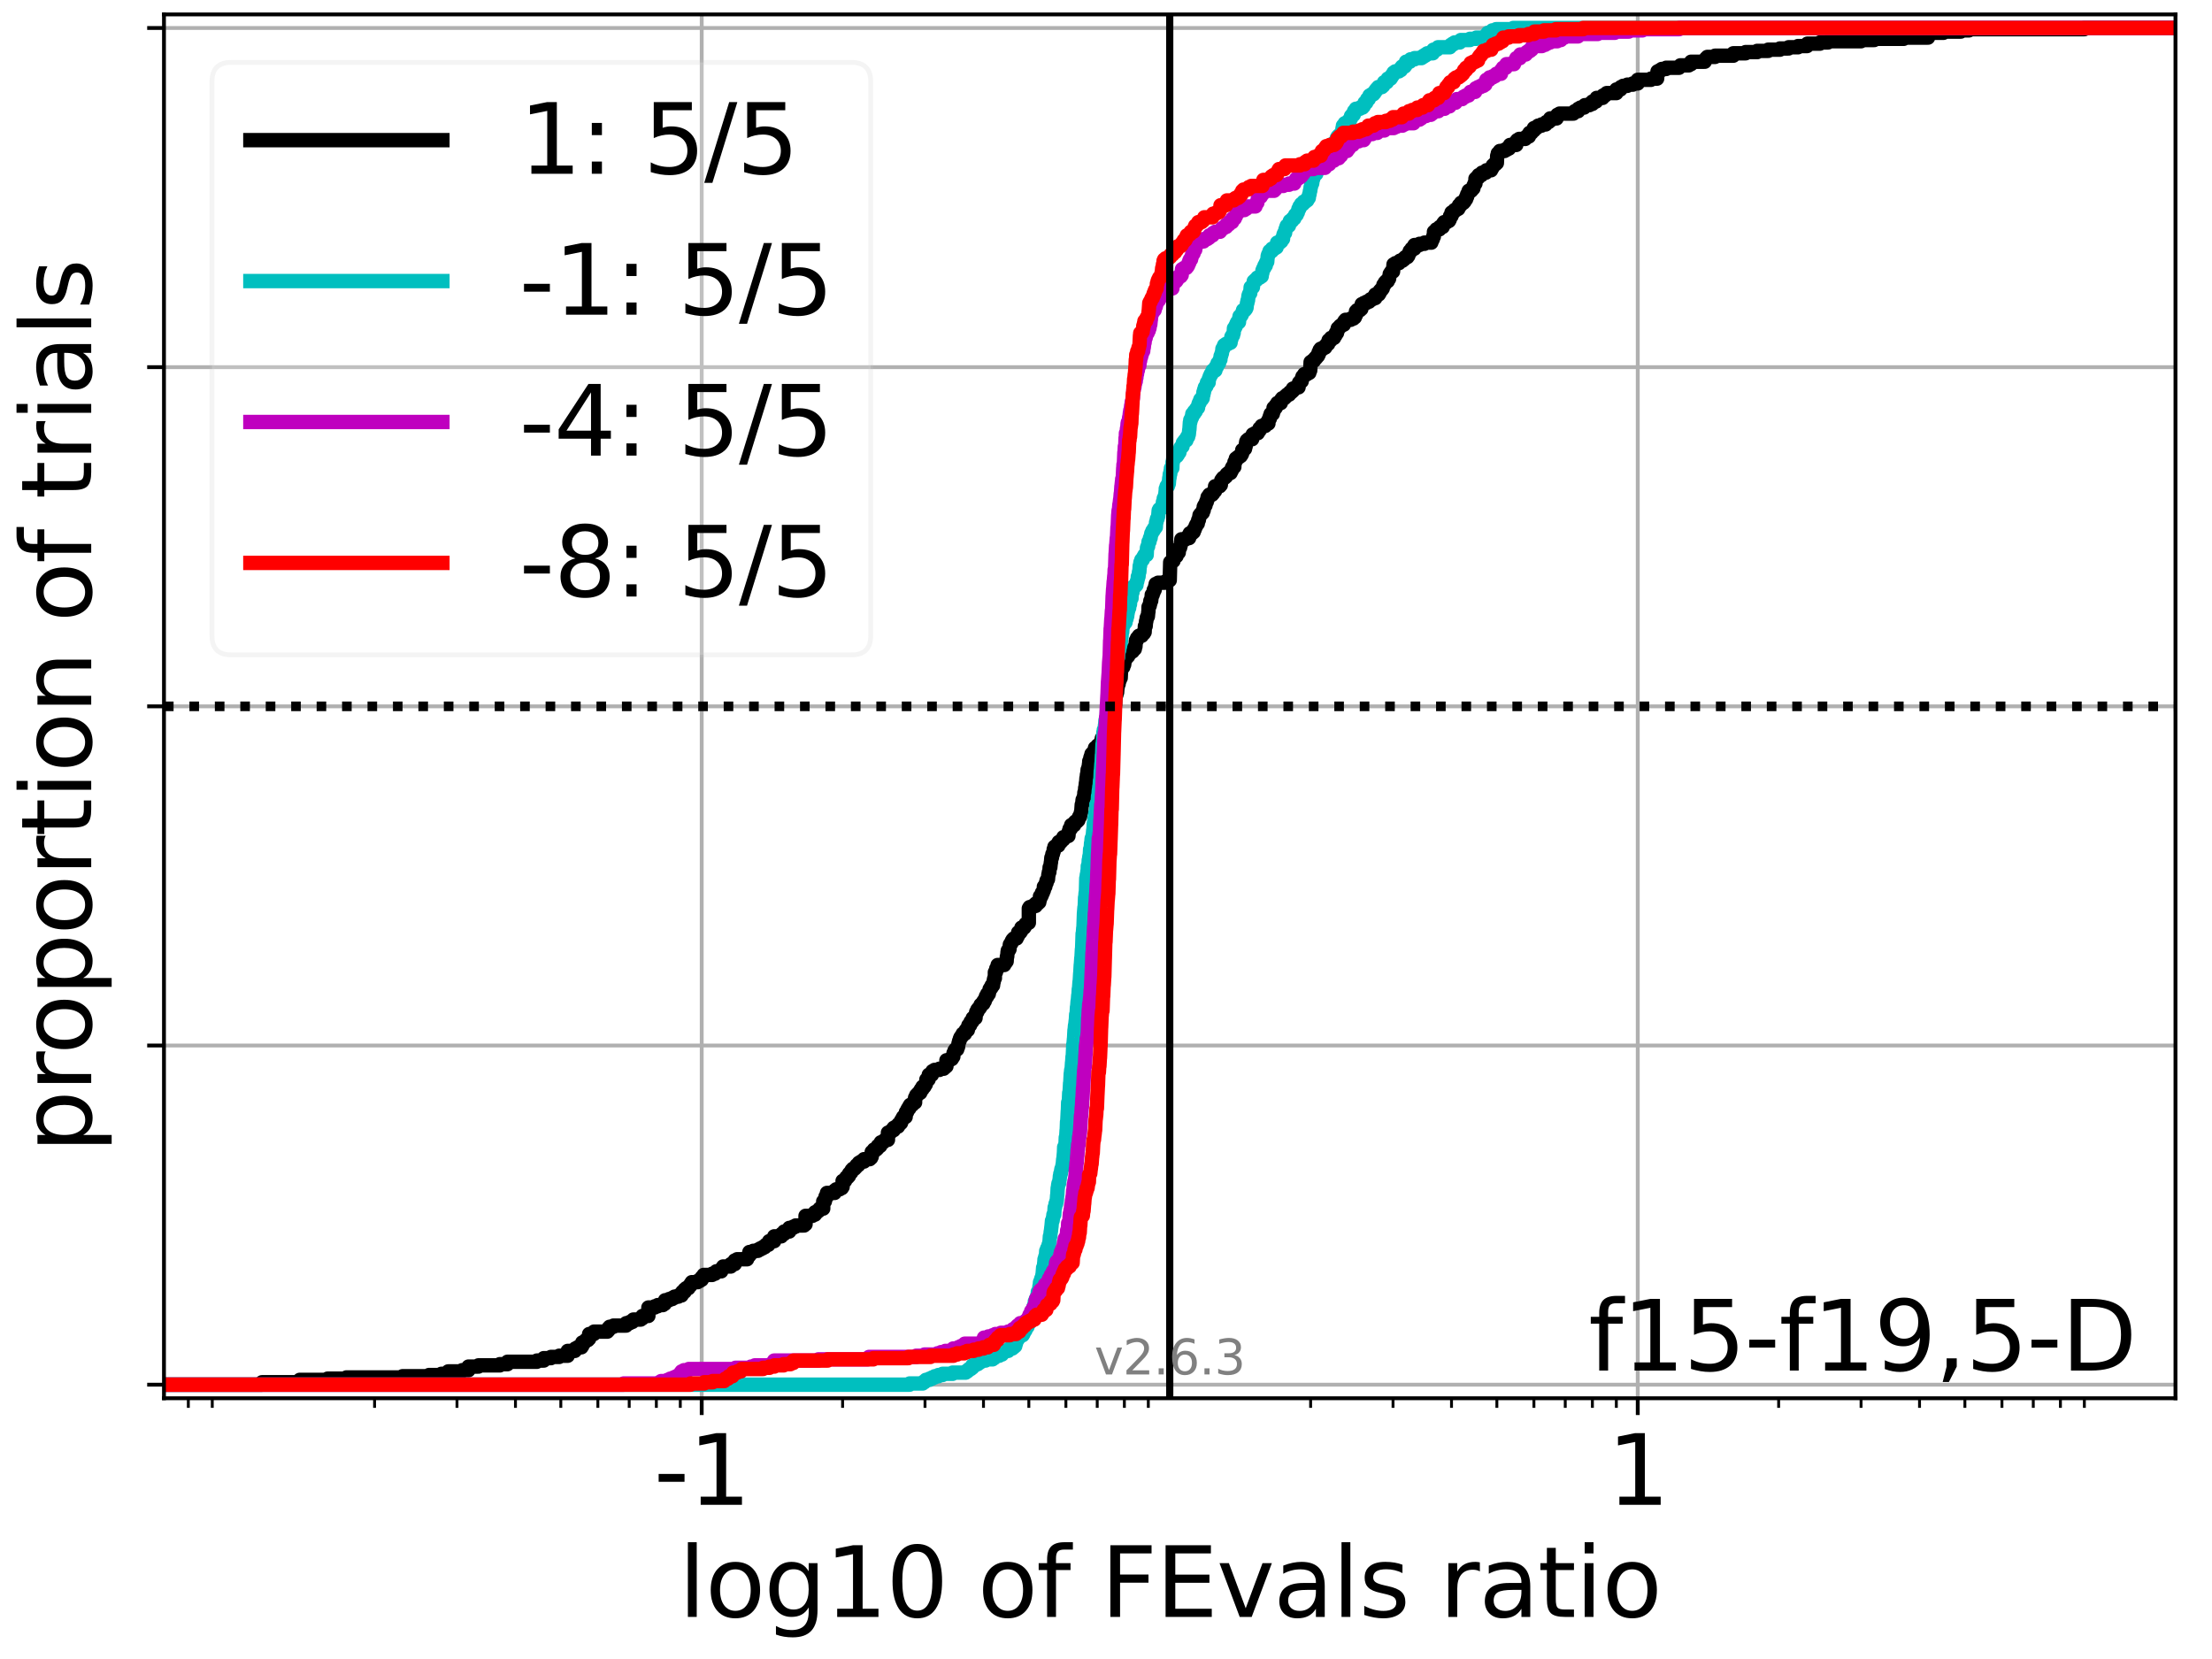 <?xml version="1.0" encoding="utf-8" standalone="no"?>
<!DOCTYPE svg PUBLIC "-//W3C//DTD SVG 1.1//EN"
  "http://www.w3.org/Graphics/SVG/1.1/DTD/svg11.dtd">
<svg xmlns:xlink="http://www.w3.org/1999/xlink" width="460.8pt" height="345.6pt" viewBox="0 0 460.8 345.6" xmlns="http://www.w3.org/2000/svg" version="1.1">
 <defs>
  <style type="text/css">*{stroke-linejoin: round; stroke-linecap: butt}</style>
 </defs>
 <g id="figure_1">
  <g id="patch_1">
   <path d="M 0 345.6 
L 460.8 345.6 
L 460.8 0 
L 0 0 
z
" style="fill: #ffffff"/>
  </g>
  <g id="axes_1">
   <g id="patch_2">
    <path d="M 34.16 291.28 
L 453.192 291.28 
L 453.192 3 
L 34.16 3 
z
" style="fill: #ffffff"/>
   </g>
   <g id="matplotlib.axis_1">
    <g id="xtick_1">
     <g id="line2d_1">
      <path d="M 146.178 291.28 
L 146.178 3 
" clip-path="url(#p6a14b16b4c)" style="fill: none; stroke: #b0b0b0; stroke-width: 0.8; stroke-linecap: square"/>
     </g>
     <g id="line2d_2">
      <defs>
       <path id="m9b6ee271a2" d="M 0 0 
L 0 3.5 
" style="stroke: #000000; stroke-width: 0.8"/>
      </defs>
      <g>
       <use xlink:href="#m9b6ee271a2" x="146.178" y="291.28" style="stroke: #000000; stroke-width: 0.8"/>
      </g>
     </g>
     <g id="text_1">
      <!-- -1 -->
      <g transform="translate(136.208 313.477)scale(0.2 -0.2)">
       <defs>
        <path id="DejaVuSans-2d" d="M 313 2009 
L 1997 2009 
L 1997 1497 
L 313 1497 
L 313 2009 
z
" transform="scale(0.016)"/>
        <path id="DejaVuSans-31" d="M 794 531 
L 1825 531 
L 1825 4091 
L 703 3866 
L 703 4441 
L 1819 4666 
L 2450 4666 
L 2450 531 
L 3481 531 
L 3481 0 
L 794 0 
L 794 531 
z
" transform="scale(0.016)"/>
       </defs>
       <use xlink:href="#DejaVuSans-2d"/>
       <use xlink:href="#DejaVuSans-31" x="36.084"/>
      </g>
     </g>
    </g>
    <g id="xtick_2">
     <g id="line2d_3">
      <path d="M 341.174 291.28 
L 341.174 3 
" clip-path="url(#p6a14b16b4c)" style="fill: none; stroke: #b0b0b0; stroke-width: 0.8; stroke-linecap: square"/>
     </g>
     <g id="line2d_4">
      <g>
       <use xlink:href="#m9b6ee271a2" x="341.174" y="291.28" style="stroke: #000000; stroke-width: 0.8"/>
      </g>
     </g>
     <g id="text_2">
      <!-- 1 -->
      <g transform="translate(334.811 313.477)scale(0.2 -0.2)">
       <use xlink:href="#DejaVuSans-31"/>
      </g>
     </g>
    </g>
    <g id="xtick_3">
     <g id="line2d_5">
      <defs>
       <path id="mefc0482f6b" d="M 0 0 
L 0 2 
" style="stroke: #000000; stroke-width: 0.6"/>
      </defs>
      <g>
       <use xlink:href="#mefc0482f6b" x="39.232" y="291.28" style="stroke: #000000; stroke-width: 0.6"/>
      </g>
     </g>
    </g>
    <g id="xtick_4">
     <g id="line2d_6">
      <g>
       <use xlink:href="#mefc0482f6b" x="44.219" y="291.28" style="stroke: #000000; stroke-width: 0.6"/>
      </g>
     </g>
    </g>
    <g id="xtick_5">
     <g id="line2d_7">
      <g>
       <use xlink:href="#mefc0482f6b" x="78.03" y="291.28" style="stroke: #000000; stroke-width: 0.6"/>
      </g>
     </g>
    </g>
    <g id="xtick_6">
     <g id="line2d_8">
      <g>
       <use xlink:href="#mefc0482f6b" x="95.199" y="291.28" style="stroke: #000000; stroke-width: 0.6"/>
      </g>
     </g>
    </g>
    <g id="xtick_7">
     <g id="line2d_9">
      <g>
       <use xlink:href="#mefc0482f6b" x="107.38" y="291.28" style="stroke: #000000; stroke-width: 0.6"/>
      </g>
     </g>
    </g>
    <g id="xtick_8">
     <g id="line2d_10">
      <g>
       <use xlink:href="#mefc0482f6b" x="116.828" y="291.28" style="stroke: #000000; stroke-width: 0.6"/>
      </g>
     </g>
    </g>
    <g id="xtick_9">
     <g id="line2d_11">
      <g>
       <use xlink:href="#mefc0482f6b" x="124.548" y="291.28" style="stroke: #000000; stroke-width: 0.6"/>
      </g>
     </g>
    </g>
    <g id="xtick_10">
     <g id="line2d_12">
      <g>
       <use xlink:href="#mefc0482f6b" x="131.076" y="291.28" style="stroke: #000000; stroke-width: 0.6"/>
      </g>
     </g>
    </g>
    <g id="xtick_11">
     <g id="line2d_13">
      <g>
       <use xlink:href="#mefc0482f6b" x="136.73" y="291.28" style="stroke: #000000; stroke-width: 0.6"/>
      </g>
     </g>
    </g>
    <g id="xtick_12">
     <g id="line2d_14">
      <g>
       <use xlink:href="#mefc0482f6b" x="141.717" y="291.28" style="stroke: #000000; stroke-width: 0.6"/>
      </g>
     </g>
    </g>
    <g id="xtick_13">
     <g id="line2d_15">
      <g>
       <use xlink:href="#mefc0482f6b" x="175.528" y="291.28" style="stroke: #000000; stroke-width: 0.6"/>
      </g>
     </g>
    </g>
    <g id="xtick_14">
     <g id="line2d_16">
      <g>
       <use xlink:href="#mefc0482f6b" x="192.696" y="291.28" style="stroke: #000000; stroke-width: 0.6"/>
      </g>
     </g>
    </g>
    <g id="xtick_15">
     <g id="line2d_17">
      <g>
       <use xlink:href="#mefc0482f6b" x="204.878" y="291.28" style="stroke: #000000; stroke-width: 0.6"/>
      </g>
     </g>
    </g>
    <g id="xtick_16">
     <g id="line2d_18">
      <g>
       <use xlink:href="#mefc0482f6b" x="214.326" y="291.28" style="stroke: #000000; stroke-width: 0.6"/>
      </g>
     </g>
    </g>
    <g id="xtick_17">
     <g id="line2d_19">
      <g>
       <use xlink:href="#mefc0482f6b" x="222.046" y="291.28" style="stroke: #000000; stroke-width: 0.6"/>
      </g>
     </g>
    </g>
    <g id="xtick_18">
     <g id="line2d_20">
      <g>
       <use xlink:href="#mefc0482f6b" x="228.573" y="291.28" style="stroke: #000000; stroke-width: 0.6"/>
      </g>
     </g>
    </g>
    <g id="xtick_19">
     <g id="line2d_21">
      <g>
       <use xlink:href="#mefc0482f6b" x="234.227" y="291.28" style="stroke: #000000; stroke-width: 0.6"/>
      </g>
     </g>
    </g>
    <g id="xtick_20">
     <g id="line2d_22">
      <g>
       <use xlink:href="#mefc0482f6b" x="239.215" y="291.28" style="stroke: #000000; stroke-width: 0.6"/>
      </g>
     </g>
    </g>
    <g id="xtick_21">
     <g id="line2d_23">
      <g>
       <use xlink:href="#mefc0482f6b" x="273.026" y="291.28" style="stroke: #000000; stroke-width: 0.6"/>
      </g>
     </g>
    </g>
    <g id="xtick_22">
     <g id="line2d_24">
      <g>
       <use xlink:href="#mefc0482f6b" x="290.194" y="291.28" style="stroke: #000000; stroke-width: 0.6"/>
      </g>
     </g>
    </g>
    <g id="xtick_23">
     <g id="line2d_25">
      <g>
       <use xlink:href="#mefc0482f6b" x="302.376" y="291.28" style="stroke: #000000; stroke-width: 0.6"/>
      </g>
     </g>
    </g>
    <g id="xtick_24">
     <g id="line2d_26">
      <g>
       <use xlink:href="#mefc0482f6b" x="311.824" y="291.28" style="stroke: #000000; stroke-width: 0.6"/>
      </g>
     </g>
    </g>
    <g id="xtick_25">
     <g id="line2d_27">
      <g>
       <use xlink:href="#mefc0482f6b" x="319.544" y="291.28" style="stroke: #000000; stroke-width: 0.6"/>
      </g>
     </g>
    </g>
    <g id="xtick_26">
     <g id="line2d_28">
      <g>
       <use xlink:href="#mefc0482f6b" x="326.071" y="291.28" style="stroke: #000000; stroke-width: 0.6"/>
      </g>
     </g>
    </g>
    <g id="xtick_27">
     <g id="line2d_29">
      <g>
       <use xlink:href="#mefc0482f6b" x="331.725" y="291.28" style="stroke: #000000; stroke-width: 0.6"/>
      </g>
     </g>
    </g>
    <g id="xtick_28">
     <g id="line2d_30">
      <g>
       <use xlink:href="#mefc0482f6b" x="336.713" y="291.28" style="stroke: #000000; stroke-width: 0.6"/>
      </g>
     </g>
    </g>
    <g id="xtick_29">
     <g id="line2d_31">
      <g>
       <use xlink:href="#mefc0482f6b" x="370.524" y="291.28" style="stroke: #000000; stroke-width: 0.6"/>
      </g>
     </g>
    </g>
    <g id="xtick_30">
     <g id="line2d_32">
      <g>
       <use xlink:href="#mefc0482f6b" x="387.692" y="291.28" style="stroke: #000000; stroke-width: 0.6"/>
      </g>
     </g>
    </g>
    <g id="xtick_31">
     <g id="line2d_33">
      <g>
       <use xlink:href="#mefc0482f6b" x="399.873" y="291.28" style="stroke: #000000; stroke-width: 0.6"/>
      </g>
     </g>
    </g>
    <g id="xtick_32">
     <g id="line2d_34">
      <g>
       <use xlink:href="#mefc0482f6b" x="409.322" y="291.28" style="stroke: #000000; stroke-width: 0.6"/>
      </g>
     </g>
    </g>
    <g id="xtick_33">
     <g id="line2d_35">
      <g>
       <use xlink:href="#mefc0482f6b" x="417.042" y="291.28" style="stroke: #000000; stroke-width: 0.6"/>
      </g>
     </g>
    </g>
    <g id="xtick_34">
     <g id="line2d_36">
      <g>
       <use xlink:href="#mefc0482f6b" x="423.569" y="291.28" style="stroke: #000000; stroke-width: 0.6"/>
      </g>
     </g>
    </g>
    <g id="xtick_35">
     <g id="line2d_37">
      <g>
       <use xlink:href="#mefc0482f6b" x="429.223" y="291.28" style="stroke: #000000; stroke-width: 0.6"/>
      </g>
     </g>
    </g>
    <g id="xtick_36">
     <g id="line2d_38">
      <g>
       <use xlink:href="#mefc0482f6b" x="434.21" y="291.28" style="stroke: #000000; stroke-width: 0.6"/>
      </g>
     </g>
    </g>
    <g id="text_3">
     <!-- log10 of FEvals ratio -->
     <g transform="translate(141.371 336.833)scale(0.2 -0.2)">
      <defs>
       <path id="DejaVuSans-6c" d="M 603 4863 
L 1178 4863 
L 1178 0 
L 603 0 
L 603 4863 
z
" transform="scale(0.016)"/>
       <path id="DejaVuSans-6f" d="M 1959 3097 
Q 1497 3097 1228 2736 
Q 959 2375 959 1747 
Q 959 1119 1226 758 
Q 1494 397 1959 397 
Q 2419 397 2687 759 
Q 2956 1122 2956 1747 
Q 2956 2369 2687 2733 
Q 2419 3097 1959 3097 
z
M 1959 3584 
Q 2709 3584 3137 3096 
Q 3566 2609 3566 1747 
Q 3566 888 3137 398 
Q 2709 -91 1959 -91 
Q 1206 -91 779 398 
Q 353 888 353 1747 
Q 353 2609 779 3096 
Q 1206 3584 1959 3584 
z
" transform="scale(0.016)"/>
       <path id="DejaVuSans-67" d="M 2906 1791 
Q 2906 2416 2648 2759 
Q 2391 3103 1925 3103 
Q 1463 3103 1205 2759 
Q 947 2416 947 1791 
Q 947 1169 1205 825 
Q 1463 481 1925 481 
Q 2391 481 2648 825 
Q 2906 1169 2906 1791 
z
M 3481 434 
Q 3481 -459 3084 -895 
Q 2688 -1331 1869 -1331 
Q 1566 -1331 1297 -1286 
Q 1028 -1241 775 -1147 
L 775 -588 
Q 1028 -725 1275 -790 
Q 1522 -856 1778 -856 
Q 2344 -856 2625 -561 
Q 2906 -266 2906 331 
L 2906 616 
Q 2728 306 2450 153 
Q 2172 0 1784 0 
Q 1141 0 747 490 
Q 353 981 353 1791 
Q 353 2603 747 3093 
Q 1141 3584 1784 3584 
Q 2172 3584 2450 3431 
Q 2728 3278 2906 2969 
L 2906 3500 
L 3481 3500 
L 3481 434 
z
" transform="scale(0.016)"/>
       <path id="DejaVuSans-30" d="M 2034 4250 
Q 1547 4250 1301 3770 
Q 1056 3291 1056 2328 
Q 1056 1369 1301 889 
Q 1547 409 2034 409 
Q 2525 409 2770 889 
Q 3016 1369 3016 2328 
Q 3016 3291 2770 3770 
Q 2525 4250 2034 4250 
z
M 2034 4750 
Q 2819 4750 3233 4129 
Q 3647 3509 3647 2328 
Q 3647 1150 3233 529 
Q 2819 -91 2034 -91 
Q 1250 -91 836 529 
Q 422 1150 422 2328 
Q 422 3509 836 4129 
Q 1250 4750 2034 4750 
z
" transform="scale(0.016)"/>
       <path id="DejaVuSans-20" transform="scale(0.016)"/>
       <path id="DejaVuSans-66" d="M 2375 4863 
L 2375 4384 
L 1825 4384 
Q 1516 4384 1395 4259 
Q 1275 4134 1275 3809 
L 1275 3500 
L 2222 3500 
L 2222 3053 
L 1275 3053 
L 1275 0 
L 697 0 
L 697 3053 
L 147 3053 
L 147 3500 
L 697 3500 
L 697 3744 
Q 697 4328 969 4595 
Q 1241 4863 1831 4863 
L 2375 4863 
z
" transform="scale(0.016)"/>
       <path id="DejaVuSans-46" d="M 628 4666 
L 3309 4666 
L 3309 4134 
L 1259 4134 
L 1259 2759 
L 3109 2759 
L 3109 2228 
L 1259 2228 
L 1259 0 
L 628 0 
L 628 4666 
z
" transform="scale(0.016)"/>
       <path id="DejaVuSans-45" d="M 628 4666 
L 3578 4666 
L 3578 4134 
L 1259 4134 
L 1259 2753 
L 3481 2753 
L 3481 2222 
L 1259 2222 
L 1259 531 
L 3634 531 
L 3634 0 
L 628 0 
L 628 4666 
z
" transform="scale(0.016)"/>
       <path id="DejaVuSans-76" d="M 191 3500 
L 800 3500 
L 1894 563 
L 2988 3500 
L 3597 3500 
L 2284 0 
L 1503 0 
L 191 3500 
z
" transform="scale(0.016)"/>
       <path id="DejaVuSans-61" d="M 2194 1759 
Q 1497 1759 1228 1600 
Q 959 1441 959 1056 
Q 959 750 1161 570 
Q 1363 391 1709 391 
Q 2188 391 2477 730 
Q 2766 1069 2766 1631 
L 2766 1759 
L 2194 1759 
z
M 3341 1997 
L 3341 0 
L 2766 0 
L 2766 531 
Q 2569 213 2275 61 
Q 1981 -91 1556 -91 
Q 1019 -91 701 211 
Q 384 513 384 1019 
Q 384 1609 779 1909 
Q 1175 2209 1959 2209 
L 2766 2209 
L 2766 2266 
Q 2766 2663 2505 2880 
Q 2244 3097 1772 3097 
Q 1472 3097 1187 3025 
Q 903 2953 641 2809 
L 641 3341 
Q 956 3463 1253 3523 
Q 1550 3584 1831 3584 
Q 2591 3584 2966 3190 
Q 3341 2797 3341 1997 
z
" transform="scale(0.016)"/>
       <path id="DejaVuSans-73" d="M 2834 3397 
L 2834 2853 
Q 2591 2978 2328 3040 
Q 2066 3103 1784 3103 
Q 1356 3103 1142 2972 
Q 928 2841 928 2578 
Q 928 2378 1081 2264 
Q 1234 2150 1697 2047 
L 1894 2003 
Q 2506 1872 2764 1633 
Q 3022 1394 3022 966 
Q 3022 478 2636 193 
Q 2250 -91 1575 -91 
Q 1294 -91 989 -36 
Q 684 19 347 128 
L 347 722 
Q 666 556 975 473 
Q 1284 391 1588 391 
Q 1994 391 2212 530 
Q 2431 669 2431 922 
Q 2431 1156 2273 1281 
Q 2116 1406 1581 1522 
L 1381 1569 
Q 847 1681 609 1914 
Q 372 2147 372 2553 
Q 372 3047 722 3315 
Q 1072 3584 1716 3584 
Q 2034 3584 2315 3537 
Q 2597 3491 2834 3397 
z
" transform="scale(0.016)"/>
       <path id="DejaVuSans-72" d="M 2631 2963 
Q 2534 3019 2420 3045 
Q 2306 3072 2169 3072 
Q 1681 3072 1420 2755 
Q 1159 2438 1159 1844 
L 1159 0 
L 581 0 
L 581 3500 
L 1159 3500 
L 1159 2956 
Q 1341 3275 1631 3429 
Q 1922 3584 2338 3584 
Q 2397 3584 2469 3576 
Q 2541 3569 2628 3553 
L 2631 2963 
z
" transform="scale(0.016)"/>
       <path id="DejaVuSans-74" d="M 1172 4494 
L 1172 3500 
L 2356 3500 
L 2356 3053 
L 1172 3053 
L 1172 1153 
Q 1172 725 1289 603 
Q 1406 481 1766 481 
L 2356 481 
L 2356 0 
L 1766 0 
Q 1100 0 847 248 
Q 594 497 594 1153 
L 594 3053 
L 172 3053 
L 172 3500 
L 594 3500 
L 594 4494 
L 1172 4494 
z
" transform="scale(0.016)"/>
       <path id="DejaVuSans-69" d="M 603 3500 
L 1178 3500 
L 1178 0 
L 603 0 
L 603 3500 
z
M 603 4863 
L 1178 4863 
L 1178 4134 
L 603 4134 
L 603 4863 
z
" transform="scale(0.016)"/>
      </defs>
      <use xlink:href="#DejaVuSans-6c"/>
      <use xlink:href="#DejaVuSans-6f" x="27.783"/>
      <use xlink:href="#DejaVuSans-67" x="88.965"/>
      <use xlink:href="#DejaVuSans-31" x="152.441"/>
      <use xlink:href="#DejaVuSans-30" x="216.064"/>
      <use xlink:href="#DejaVuSans-20" x="279.688"/>
      <use xlink:href="#DejaVuSans-6f" x="311.475"/>
      <use xlink:href="#DejaVuSans-66" x="372.656"/>
      <use xlink:href="#DejaVuSans-20" x="407.861"/>
      <use xlink:href="#DejaVuSans-46" x="439.648"/>
      <use xlink:href="#DejaVuSans-45" x="497.168"/>
      <use xlink:href="#DejaVuSans-76" x="560.352"/>
      <use xlink:href="#DejaVuSans-61" x="619.531"/>
      <use xlink:href="#DejaVuSans-6c" x="680.811"/>
      <use xlink:href="#DejaVuSans-73" x="708.594"/>
      <use xlink:href="#DejaVuSans-20" x="760.693"/>
      <use xlink:href="#DejaVuSans-72" x="792.48"/>
      <use xlink:href="#DejaVuSans-61" x="833.594"/>
      <use xlink:href="#DejaVuSans-74" x="894.873"/>
      <use xlink:href="#DejaVuSans-69" x="934.082"/>
      <use xlink:href="#DejaVuSans-6f" x="961.865"/>
     </g>
    </g>
   </g>
   <g id="matplotlib.axis_2">
    <g id="ytick_1">
     <g id="line2d_39">
      <path d="M 34.16 288.454 
L 453.192 288.454 
" clip-path="url(#p6a14b16b4c)" style="fill: none; stroke: #b0b0b0; stroke-width: 0.8; stroke-linecap: square"/>
     </g>
     <g id="line2d_40">
      <defs>
       <path id="mef5843b8b2" d="M 0 0 
L -3.5 0 
" style="stroke: #000000; stroke-width: 0.8"/>
      </defs>
      <g>
       <use xlink:href="#mef5843b8b2" x="34.16" y="288.454" style="stroke: #000000; stroke-width: 0.8"/>
      </g>
     </g>
    </g>
    <g id="ytick_2">
     <g id="line2d_41">
      <path d="M 34.16 217.797 
L 453.192 217.797 
" clip-path="url(#p6a14b16b4c)" style="fill: none; stroke: #b0b0b0; stroke-width: 0.8; stroke-linecap: square"/>
     </g>
     <g id="line2d_42">
      <g>
       <use xlink:href="#mef5843b8b2" x="34.16" y="217.797" style="stroke: #000000; stroke-width: 0.8"/>
      </g>
     </g>
    </g>
    <g id="ytick_3">
     <g id="line2d_43">
      <path d="M 34.16 147.14 
L 453.192 147.14 
" clip-path="url(#p6a14b16b4c)" style="fill: none; stroke: #b0b0b0; stroke-width: 0.8; stroke-linecap: square"/>
     </g>
     <g id="line2d_44">
      <g>
       <use xlink:href="#mef5843b8b2" x="34.16" y="147.14" style="stroke: #000000; stroke-width: 0.8"/>
      </g>
     </g>
    </g>
    <g id="ytick_4">
     <g id="line2d_45">
      <path d="M 34.16 76.483 
L 453.192 76.483 
" clip-path="url(#p6a14b16b4c)" style="fill: none; stroke: #b0b0b0; stroke-width: 0.8; stroke-linecap: square"/>
     </g>
     <g id="line2d_46">
      <g>
       <use xlink:href="#mef5843b8b2" x="34.16" y="76.483" style="stroke: #000000; stroke-width: 0.8"/>
      </g>
     </g>
    </g>
    <g id="ytick_5">
     <g id="line2d_47">
      <path d="M 34.16 5.826 
L 453.192 5.826 
" clip-path="url(#p6a14b16b4c)" style="fill: none; stroke: #b0b0b0; stroke-width: 0.8; stroke-linecap: square"/>
     </g>
     <g id="line2d_48">
      <g>
       <use xlink:href="#mef5843b8b2" x="34.16" y="5.826" style="stroke: #000000; stroke-width: 0.8"/>
      </g>
     </g>
    </g>
    <g id="text_4">
     <!-- proportion of trials -->
     <g transform="translate(19.001 240.146)rotate(-90)scale(0.2 -0.2)">
      <defs>
       <path id="DejaVuSans-70" d="M 1159 525 
L 1159 -1331 
L 581 -1331 
L 581 3500 
L 1159 3500 
L 1159 2969 
Q 1341 3281 1617 3432 
Q 1894 3584 2278 3584 
Q 2916 3584 3314 3078 
Q 3713 2572 3713 1747 
Q 3713 922 3314 415 
Q 2916 -91 2278 -91 
Q 1894 -91 1617 61 
Q 1341 213 1159 525 
z
M 3116 1747 
Q 3116 2381 2855 2742 
Q 2594 3103 2138 3103 
Q 1681 3103 1420 2742 
Q 1159 2381 1159 1747 
Q 1159 1113 1420 752 
Q 1681 391 2138 391 
Q 2594 391 2855 752 
Q 3116 1113 3116 1747 
z
" transform="scale(0.016)"/>
       <path id="DejaVuSans-6e" d="M 3513 2113 
L 3513 0 
L 2938 0 
L 2938 2094 
Q 2938 2591 2744 2837 
Q 2550 3084 2163 3084 
Q 1697 3084 1428 2787 
Q 1159 2491 1159 1978 
L 1159 0 
L 581 0 
L 581 3500 
L 1159 3500 
L 1159 2956 
Q 1366 3272 1645 3428 
Q 1925 3584 2291 3584 
Q 2894 3584 3203 3211 
Q 3513 2838 3513 2113 
z
" transform="scale(0.016)"/>
      </defs>
      <use xlink:href="#DejaVuSans-70"/>
      <use xlink:href="#DejaVuSans-72" x="63.477"/>
      <use xlink:href="#DejaVuSans-6f" x="102.34"/>
      <use xlink:href="#DejaVuSans-70" x="163.521"/>
      <use xlink:href="#DejaVuSans-6f" x="226.998"/>
      <use xlink:href="#DejaVuSans-72" x="288.18"/>
      <use xlink:href="#DejaVuSans-74" x="329.293"/>
      <use xlink:href="#DejaVuSans-69" x="368.502"/>
      <use xlink:href="#DejaVuSans-6f" x="396.285"/>
      <use xlink:href="#DejaVuSans-6e" x="457.467"/>
      <use xlink:href="#DejaVuSans-20" x="520.846"/>
      <use xlink:href="#DejaVuSans-6f" x="552.633"/>
      <use xlink:href="#DejaVuSans-66" x="613.814"/>
      <use xlink:href="#DejaVuSans-20" x="649.02"/>
      <use xlink:href="#DejaVuSans-74" x="680.807"/>
      <use xlink:href="#DejaVuSans-72" x="720.016"/>
      <use xlink:href="#DejaVuSans-69" x="761.129"/>
      <use xlink:href="#DejaVuSans-61" x="788.912"/>
      <use xlink:href="#DejaVuSans-6c" x="850.191"/>
      <use xlink:href="#DejaVuSans-73" x="877.975"/>
     </g>
    </g>
   </g>
   <g id="line2d_49">
    <path d="M 34.16 288.454 
L 54.577 288.454 
L 54.577 287.951 
L 62.2 287.951 
L 62.2 287.7 
L 62.443 287.7 
L 62.443 287.449 
L 68.244 287.449 
L 68.244 287.198 
L 72.174 287.198 
L 72.174 286.946 
L 83.846 286.946 
L 83.846 286.695 
L 89.373 286.695 
L 89.373 286.444 
L 91.94 286.444 
L 91.94 286.193 
L 93.375 286.193 
L 93.375 285.69 
L 96.271 285.69 
L 96.271 285.439 
L 97.594 285.439 
L 97.594 284.685 
L 99.66 284.685 
L 99.66 284.434 
L 104.121 284.434 
L 104.121 284.183 
L 105.719 284.183 
L 105.719 283.68 
L 111.841 283.68 
L 111.841 283.429 
L 113.277 283.429 
L 113.277 282.927 
L 114.763 282.927 
L 114.763 282.676 
L 116.477 282.676 
L 116.477 282.424 
L 118.264 282.424 
L 118.264 281.419 
L 119.75 281.419 
L 119.847 280.917 
L 120.306 280.917 
L 120.306 280.666 
L 121.119 280.666 
L 121.119 280.415 
L 121.29 280.415 
L 121.29 279.661 
L 121.773 279.661 
L 121.773 279.41 
L 122.016 279.41 
L 122.016 279.158 
L 122.483 279.158 
L 122.483 278.907 
L 122.725 278.907 
L 122.725 277.902 
L 123.71 277.902 
L 123.742 277.4 
L 126.529 277.4 
L 126.529 277.149 
L 126.761 277.149 
L 126.761 276.646 
L 126.988 276.646 
L 126.988 276.395 
L 127.801 276.395 
L 127.801 276.144 
L 130.424 276.144 
L 130.445 275.641 
L 131.182 275.641 
L 131.182 275.39 
L 131.746 275.39 
L 131.746 275.139 
L 131.931 275.139 
L 131.931 274.888 
L 133.471 274.888 
L 133.471 274.636 
L 133.834 274.636 
L 133.834 274.134 
L 135.069 274.134 
L 135.069 272.375 
L 136.392 272.375 
L 136.392 272.124 
L 137.013 272.124 
L 137.013 271.873 
L 138.087 271.873 
L 138.087 271.622 
L 138.458 271.622 
L 138.547 270.868 
L 139.36 270.868 
L 139.36 270.617 
L 140.041 270.617 
L 140.041 270.366 
L 140.5 270.366 
L 140.5 270.114 
L 141.313 270.114 
L 141.313 269.863 
L 141.982 269.863 
L 141.982 269.612 
L 142.143 269.612 
L 142.143 269.109 
L 142.626 269.109 
L 142.626 268.607 
L 142.919 268.607 
L 142.919 268.356 
L 143.418 268.356 
L 143.418 268.105 
L 143.575 268.105 
L 143.575 267.853 
L 143.818 267.853 
L 143.818 267.602 
L 143.936 267.602 
L 143.936 267.351 
L 144.112 267.351 
L 144.112 267.1 
L 145.314 267.1 
L 145.314 266.848 
L 145.774 266.848 
L 145.774 266.597 
L 146.178 266.597 
L 146.178 266.095 
L 146.533 266.095 
L 146.587 265.592 
L 148.35 265.592 
L 148.35 265.341 
L 148.946 265.341 
L 148.946 265.09 
L 149.209 265.09 
L 149.209 264.839 
L 150.249 264.839 
L 150.249 264.336 
L 150.493 264.336 
L 150.493 264.085 
L 150.639 264.085 
L 150.639 263.834 
L 152.237 263.834 
L 152.237 263.331 
L 153.06 263.331 
L 153.06 262.578 
L 153.549 262.578 
L 153.549 262.326 
L 155.627 262.326 
L 155.646 261.824 
L 155.843 261.824 
L 155.843 261.573 
L 156.105 261.573 
L 156.111 260.819 
L 156.918 260.819 
L 156.918 260.568 
L 157.892 260.568 
L 157.892 260.317 
L 158.359 260.317 
L 158.359 260.065 
L 158.862 260.065 
L 158.862 259.814 
L 159.321 259.814 
L 159.321 259.563 
L 159.541 259.563 
L 159.541 259.312 
L 160.088 259.312 
L 160.134 258.809 
L 160.223 258.809 
L 160.223 258.558 
L 161.281 258.558 
L 161.281 257.553 
L 162.757 257.553 
L 162.821 257.051 
L 163.347 257.051 
L 163.347 256.548 
L 164.419 256.548 
L 164.419 255.795 
L 165.221 255.795 
L 165.221 255.543 
L 165.742 255.543 
L 165.742 255.292 
L 167.507 255.292 
L 167.507 255.041 
L 167.808 255.041 
L 167.808 253.282 
L 169.243 253.282 
L 169.243 253.031 
L 169.778 253.031 
L 169.778 252.529 
L 170.228 252.529 
L 170.228 252.277 
L 170.541 252.277 
L 170.541 252.026 
L 170.748 252.026 
L 170.748 251.775 
L 171.492 251.775 
L 171.492 250.268 
L 171.844 250.268 
L 171.895 249.765 
L 171.976 249.765 
L 171.976 249.263 
L 172.269 249.263 
L 172.269 248.509 
L 173.867 248.509 
L 173.867 248.007 
L 174.189 248.007 
L 174.189 247.755 
L 174.911 247.755 
L 174.911 247.504 
L 175.371 247.504 
L 175.371 247.253 
L 175.528 247.253 
L 175.528 245.997 
L 176.05 245.997 
L 176.05 245.746 
L 176.184 245.746 
L 176.184 245.494 
L 176.305 245.494 
L 176.305 245.243 
L 176.63 245.243 
L 176.63 244.992 
L 176.851 244.992 
L 176.874 244.489 
L 177.101 244.489 
L 177.101 244.238 
L 177.344 244.238 
L 177.422 243.736 
L 177.646 243.736 
L 177.646 243.485 
L 178.026 243.485 
L 178.026 243.233 
L 178.27 243.233 
L 178.27 242.982 
L 178.449 242.982 
L 178.449 242.731 
L 178.806 242.731 
L 178.917 242.228 
L 179.322 242.228 
L 179.322 241.977 
L 179.989 241.977 
L 179.989 241.475 
L 181.182 241.475 
L 181.182 241.224 
L 181.462 241.224 
L 181.462 240.972 
L 181.587 240.972 
L 181.6 239.967 
L 182.007 239.967 
L 182.059 239.465 
L 182.579 239.465 
L 182.579 239.214 
L 182.823 239.214 
L 182.873 238.711 
L 183.378 238.711 
L 183.378 238.46 
L 183.491 238.46 
L 183.491 237.958 
L 184.025 237.958 
L 184.025 237.706 
L 184.32 237.706 
L 184.32 237.455 
L 184.976 237.455 
L 184.976 235.948 
L 185.495 235.948 
L 185.495 235.697 
L 185.748 235.697 
L 185.748 235.445 
L 186.169 235.445 
L 186.169 234.943 
L 186.604 234.943 
L 186.604 234.692 
L 187.075 234.692 
L 187.148 234.189 
L 187.449 234.189 
L 187.449 233.938 
L 187.702 233.938 
L 187.709 233.436 
L 187.908 233.436 
L 188 232.933 
L 188.144 232.933 
L 188.144 232.682 
L 188.661 232.682 
L 188.721 231.677 
L 188.961 231.677 
L 189.008 231.175 
L 189.145 231.175 
L 189.145 230.923 
L 189.42 230.923 
L 189.438 230.421 
L 189.593 230.421 
L 189.593 230.17 
L 190.052 230.17 
L 190.052 229.918 
L 190.233 229.918 
L 190.233 229.667 
L 190.631 229.667 
L 190.631 228.662 
L 190.754 228.662 
L 190.865 228.16 
L 191.098 228.16 
L 191.098 227.909 
L 191.344 227.909 
L 191.344 227.657 
L 191.712 227.657 
L 191.712 227.155 
L 191.858 227.155 
L 191.858 226.904 
L 192.17 226.904 
L 192.17 226.401 
L 192.553 226.401 
L 192.553 226.15 
L 192.696 226.15 
L 192.696 225.899 
L 192.856 225.899 
L 192.92 225.396 
L 192.974 225.396 
L 192.975 224.894 
L 193.433 224.894 
L 193.488 223.889 
L 194.132 223.889 
L 194.132 223.387 
L 194.246 223.387 
L 194.246 223.135 
L 194.666 223.135 
L 194.666 222.884 
L 195.69 222.884 
L 195.69 222.633 
L 196.586 222.633 
L 196.586 222.382 
L 196.869 222.382 
L 196.869 222.13 
L 197.158 222.13 
L 197.158 220.874 
L 197.852 220.874 
L 197.852 220.623 
L 198.276 220.623 
L 198.276 220.372 
L 198.434 220.372 
L 198.434 220.121 
L 198.593 220.121 
L 198.639 219.367 
L 198.747 219.367 
L 198.839 218.865 
L 199.009 218.865 
L 199.009 218.613 
L 199.398 218.613 
L 199.483 218.111 
L 199.578 218.111 
L 199.672 217.357 
L 199.703 217.357 
L 199.803 216.855 
L 199.89 216.855 
L 199.972 216.352 
L 200.079 216.352 
L 200.079 216.101 
L 200.247 216.101 
L 200.247 215.85 
L 200.446 215.85 
L 200.547 215.347 
L 201.01 215.347 
L 201.01 215.096 
L 201.125 215.096 
L 201.193 214.594 
L 201.619 214.594 
L 201.656 213.84 
L 201.74 213.84 
L 201.74 213.589 
L 202.087 213.589 
L 202.145 213.086 
L 202.201 213.086 
L 202.201 212.835 
L 202.546 212.835 
L 202.642 212.082 
L 203.217 212.082 
L 203.307 211.077 
L 203.359 211.077 
L 203.359 210.825 
L 203.59 210.825 
L 203.606 210.323 
L 203.803 210.323 
L 203.803 210.072 
L 204.05 210.072 
L 204.05 209.82 
L 204.225 209.82 
L 204.274 209.318 
L 204.526 209.318 
L 204.526 209.067 
L 204.863 209.067 
L 204.878 208.564 
L 205.144 208.564 
L 205.199 208.062 
L 205.342 208.062 
L 205.387 207.559 
L 205.655 207.559 
L 205.655 207.057 
L 205.982 207.057 
L 206.041 206.555 
L 206.105 206.555 
L 206.153 206.052 
L 206.306 206.052 
L 206.306 205.801 
L 206.522 205.801 
L 206.572 205.298 
L 206.866 205.298 
L 206.954 204.545 
L 207.005 204.545 
L 207.05 204.042 
L 207.117 204.042 
L 207.117 203.791 
L 207.248 203.791 
L 207.253 202.535 
L 207.474 202.535 
L 207.535 201.781 
L 207.799 201.781 
L 207.829 201.028 
L 209.202 201.028 
L 209.202 200.776 
L 209.323 200.776 
L 209.323 200.525 
L 209.529 200.525 
L 209.529 200.274 
L 209.702 200.274 
L 209.752 199.269 
L 209.822 199.269 
L 209.898 198.264 
L 209.945 198.264 
L 209.945 198.013 
L 210.145 198.013 
L 210.145 197.762 
L 210.291 197.762 
L 210.372 196.757 
L 210.532 196.757 
L 210.532 196.506 
L 210.701 196.506 
L 210.788 196.003 
L 210.937 196.003 
L 210.937 195.752 
L 211.172 195.752 
L 211.172 195.501 
L 211.778 195.501 
L 211.821 194.998 
L 212.037 194.998 
L 212.097 194.245 
L 212.556 194.245 
L 212.556 193.993 
L 212.728 193.993 
L 212.784 193.24 
L 213.375 193.24 
L 213.375 192.988 
L 213.531 192.988 
L 213.636 192.486 
L 213.948 192.486 
L 213.948 192.235 
L 214.326 192.235 
L 214.326 189.22 
L 214.475 189.22 
L 214.475 188.969 
L 215.118 188.969 
L 215.118 188.718 
L 215.762 188.718 
L 215.762 188.215 
L 216.232 188.215 
L 216.232 187.964 
L 216.498 187.964 
L 216.498 187.462 
L 216.616 187.462 
L 216.65 186.708 
L 216.931 186.708 
L 216.931 186.457 
L 217.042 186.457 
L 217.059 185.954 
L 217.261 185.954 
L 217.347 185.452 
L 217.459 185.452 
L 217.464 184.698 
L 217.755 184.698 
L 217.806 184.196 
L 217.878 184.196 
L 217.878 183.944 
L 218.011 183.944 
L 218.011 183.442 
L 218.172 183.442 
L 218.172 183.191 
L 218.308 183.191 
L 218.396 182.186 
L 218.441 182.186 
L 218.494 181.683 
L 218.601 181.683 
L 218.661 180.678 
L 218.801 180.678 
L 218.905 179.674 
L 218.934 179.674 
L 219.016 178.669 
L 219.139 178.669 
L 219.231 177.915 
L 219.339 177.915 
L 219.445 177.413 
L 219.49 177.413 
L 219.508 176.91 
L 219.62 176.91 
L 219.658 176.408 
L 219.982 176.408 
L 219.982 176.156 
L 220.477 176.156 
L 220.553 175.403 
L 221.022 175.403 
L 221.022 175.152 
L 221.208 175.152 
L 221.208 174.9 
L 221.52 174.9 
L 221.52 174.398 
L 222.046 174.398 
L 222.046 174.147 
L 222.572 174.147 
L 222.668 173.142 
L 222.71 173.142 
L 222.818 172.639 
L 223.084 172.639 
L 223.141 171.886 
L 223.775 171.886 
L 223.775 171.383 
L 224.016 171.383 
L 224.016 171.132 
L 224.392 171.132 
L 224.392 170.881 
L 224.635 170.881 
L 224.705 170.378 
L 224.807 170.378 
L 224.807 170.127 
L 224.99 170.127 
L 225.062 169.625 
L 225.102 169.625 
L 225.195 169.122 
L 225.243 169.122 
L 225.349 167.615 
L 225.435 167.615 
L 225.527 166.61 
L 225.676 166.61 
L 225.727 166.107 
L 225.842 166.107 
L 225.897 165.103 
L 226.004 165.103 
L 226.069 164.098 
L 226.115 164.098 
L 226.217 163.093 
L 226.259 163.093 
L 226.329 162.088 
L 226.371 162.088 
L 226.438 161.334 
L 226.507 161.334 
L 226.579 160.329 
L 226.652 160.329 
L 226.747 159.827 
L 226.79 159.827 
L 226.873 159.073 
L 226.903 159.073 
L 226.912 158.571 
L 227.041 158.571 
L 227.149 157.817 
L 227.235 157.817 
L 227.235 157.566 
L 227.365 157.566 
L 227.381 157.063 
L 227.607 157.063 
L 227.607 156.812 
L 227.907 156.812 
L 227.907 156.561 
L 228.023 156.561 
L 228.106 155.807 
L 228.573 155.807 
L 228.635 155.305 
L 229.24 155.305 
L 229.31 154.551 
L 229.429 154.551 
L 229.53 153.797 
L 230.062 153.797 
L 230.072 153.295 
L 230.395 153.295 
L 230.395 152.793 
L 230.907 152.793 
L 230.907 152.541 
L 231.132 152.541 
L 231.132 152.29 
L 231.337 152.29 
L 231.378 151.788 
L 231.495 151.788 
L 231.536 151.034 
L 231.624 151.034 
L 231.706 150.532 
L 231.74 150.532 
L 231.828 149.275 
L 231.954 149.275 
L 232.01 148.019 
L 232.18 148.019 
L 232.278 146.763 
L 232.304 146.763 
L 232.368 145.256 
L 232.415 145.256 
L 232.422 144.753 
L 232.567 144.753 
L 232.615 144.251 
L 232.709 144.251 
L 232.784 143.246 
L 232.82 143.246 
L 232.93 142.492 
L 233.035 142.492 
L 233.041 141.739 
L 233.239 141.739 
L 233.258 141.236 
L 233.46 141.236 
L 233.533 139.729 
L 233.573 139.729 
L 233.583 139.226 
L 233.754 139.226 
L 233.754 138.975 
L 233.992 138.975 
L 234.001 138.473 
L 234.18 138.473 
L 234.286 137.719 
L 234.296 137.719 
L 234.366 137.217 
L 234.582 137.217 
L 234.651 136.714 
L 235.004 136.714 
L 235.109 136.212 
L 235.339 136.212 
L 235.339 135.961 
L 235.576 135.961 
L 235.576 135.709 
L 235.956 135.709 
L 236.001 135.207 
L 236.399 135.207 
L 236.418 134.704 
L 236.527 134.704 
L 236.622 133.448 
L 236.795 133.448 
L 236.856 132.946 
L 237.071 132.946 
L 237.071 132.695 
L 237.254 132.695 
L 237.254 132.443 
L 237.86 132.443 
L 237.86 132.192 
L 238.04 132.192 
L 238.04 131.941 
L 238.298 131.941 
L 238.298 131.69 
L 238.446 131.69 
L 238.502 130.434 
L 238.666 130.434 
L 238.739 129.429 
L 238.793 129.429 
L 238.89 128.675 
L 238.999 128.675 
L 238.999 128.424 
L 239.118 128.424 
L 239.215 127.419 
L 239.241 127.419 
L 239.269 126.414 
L 239.401 126.414 
L 239.401 126.163 
L 239.512 126.163 
L 239.563 125.66 
L 239.64 125.66 
L 239.64 125.158 
L 239.814 125.158 
L 239.882 124.404 
L 239.929 124.404 
L 239.931 123.902 
L 240.129 123.902 
L 240.225 123.399 
L 240.307 123.399 
L 240.347 122.897 
L 240.538 122.897 
L 240.642 122.143 
L 240.747 122.143 
L 240.755 121.641 
L 241.256 121.641 
L 241.256 121.389 
L 242.754 121.389 
L 242.754 121.138 
L 243.216 121.138 
L 243.216 120.887 
L 243.676 120.887 
L 243.775 117.119 
L 244.072 117.119 
L 244.072 116.867 
L 244.446 116.867 
L 244.518 116.114 
L 244.689 116.114 
L 244.689 115.863 
L 245.088 115.863 
L 245.18 115.109 
L 245.554 115.109 
L 245.612 114.104 
L 245.834 114.104 
L 245.941 113.602 
L 245.969 113.602 
L 246.038 112.848 
L 246.082 112.848 
L 246.096 112.345 
L 247.008 112.345 
L 247.008 112.094 
L 247.712 112.094 
L 247.712 111.341 
L 247.844 111.341 
L 247.844 111.089 
L 248.386 111.089 
L 248.386 110.838 
L 248.663 110.838 
L 248.663 110.336 
L 248.867 110.336 
L 248.976 109.833 
L 249.064 109.833 
L 249.064 109.582 
L 249.183 109.582 
L 249.183 109.331 
L 249.33 109.331 
L 249.33 109.08 
L 249.518 109.08 
L 249.609 108.326 
L 249.747 108.326 
L 249.846 107.572 
L 249.884 107.572 
L 249.884 107.321 
L 250.064 107.321 
L 250.064 107.07 
L 250.308 107.07 
L 250.308 106.818 
L 250.557 106.818 
L 250.576 106.316 
L 250.75 106.316 
L 250.761 105.562 
L 250.87 105.562 
L 250.87 105.311 
L 251.121 105.311 
L 251.208 104.809 
L 251.251 104.809 
L 251.251 104.557 
L 251.396 104.557 
L 251.443 104.055 
L 251.561 104.055 
L 251.565 103.553 
L 251.753 103.553 
L 251.753 103.301 
L 251.914 103.301 
L 251.914 103.05 
L 252.511 103.05 
L 252.511 102.799 
L 252.732 102.799 
L 252.839 102.296 
L 253.125 102.296 
L 253.125 101.292 
L 254.107 101.292 
L 254.107 101.04 
L 254.317 101.04 
L 254.42 100.035 
L 254.589 100.035 
L 254.589 99.784 
L 254.785 99.784 
L 254.785 99.533 
L 255.134 99.533 
L 255.134 99.282 
L 255.419 99.282 
L 255.419 99.031 
L 255.549 99.031 
L 255.549 98.779 
L 255.857 98.779 
L 255.857 98.528 
L 256.352 98.528 
L 256.352 98.277 
L 256.475 98.277 
L 256.475 98.026 
L 256.607 98.026 
L 256.609 97.523 
L 256.73 97.523 
L 256.73 97.272 
L 257.131 97.272 
L 257.16 96.267 
L 257.323 96.267 
L 257.392 95.765 
L 257.455 95.765 
L 257.455 95.513 
L 257.785 95.513 
L 257.785 95.262 
L 258.122 95.262 
L 258.122 95.011 
L 258.463 95.011 
L 258.463 94.76 
L 258.635 94.76 
L 258.635 94.508 
L 258.754 94.508 
L 258.779 93.755 
L 259.085 93.755 
L 259.085 93.504 
L 259.359 93.504 
L 259.421 93.001 
L 259.492 93.001 
L 259.576 92.247 
L 259.617 92.247 
L 259.617 91.996 
L 259.745 91.996 
L 259.745 91.745 
L 260.038 91.745 
L 260.038 91.494 
L 260.845 91.494 
L 260.845 90.74 
L 260.963 90.74 
L 260.963 90.489 
L 261.433 90.489 
L 261.433 90.238 
L 262.019 90.238 
L 262.019 89.986 
L 262.135 89.986 
L 262.135 89.735 
L 262.359 89.735 
L 262.384 89.233 
L 262.694 89.233 
L 262.694 88.982 
L 262.814 88.982 
L 262.814 88.73 
L 263.577 88.73 
L 263.577 88.479 
L 263.702 88.479 
L 263.702 88.228 
L 264.234 88.228 
L 264.247 87.474 
L 264.358 87.474 
L 264.358 87.223 
L 264.529 87.223 
L 264.529 86.721 
L 264.68 86.721 
L 264.697 86.218 
L 265.15 86.218 
L 265.206 85.716 
L 265.306 85.716 
L 265.306 84.962 
L 265.749 84.962 
L 265.75 84.46 
L 266.076 84.46 
L 266.092 83.957 
L 266.818 83.957 
L 266.912 83.203 
L 267.108 83.203 
L 267.108 82.952 
L 267.58 82.952 
L 267.58 82.701 
L 267.834 82.701 
L 267.834 82.45 
L 268.116 82.45 
L 268.116 82.198 
L 268.565 82.198 
L 268.565 81.947 
L 268.708 81.947 
L 268.708 81.696 
L 269.062 81.696 
L 269.062 81.445 
L 269.341 81.445 
L 269.341 80.942 
L 269.888 80.942 
L 269.888 80.691 
L 270.51 80.691 
L 270.606 79.937 
L 270.628 79.937 
L 270.628 79.686 
L 270.854 79.686 
L 270.854 79.435 
L 271.164 79.435 
L 271.248 78.681 
L 271.332 78.681 
L 271.332 78.43 
L 271.619 78.43 
L 271.71 77.928 
L 272.322 77.928 
L 272.322 77.676 
L 272.751 77.676 
L 272.792 77.174 
L 272.938 77.174 
L 273.026 75.415 
L 273.372 75.415 
L 273.372 75.164 
L 273.718 75.164 
L 273.718 74.913 
L 273.899 74.913 
L 273.899 74.662 
L 274.126 74.662 
L 274.126 74.411 
L 274.335 74.411 
L 274.335 74.159 
L 274.556 74.159 
L 274.556 73.908 
L 274.685 73.908 
L 274.69 73.406 
L 274.908 73.406 
L 274.908 72.903 
L 275.092 72.903 
L 275.092 72.652 
L 275.617 72.652 
L 275.617 72.401 
L 276.069 72.401 
L 276.069 72.15 
L 276.211 72.15 
L 276.211 71.898 
L 276.415 71.898 
L 276.415 71.647 
L 276.691 71.647 
L 276.775 70.893 
L 277.237 70.893 
L 277.264 70.391 
L 277.905 70.391 
L 278.013 69.888 
L 278.203 69.888 
L 278.271 69.386 
L 278.517 69.386 
L 278.531 68.884 
L 278.669 68.884 
L 278.68 68.381 
L 278.944 68.381 
L 278.944 68.13 
L 279.167 68.13 
L 279.167 67.879 
L 279.494 67.879 
L 279.494 67.627 
L 279.957 67.627 
L 280.061 67.125 
L 280.082 67.125 
L 280.082 66.874 
L 280.302 66.874 
L 280.302 66.623 
L 281.373 66.623 
L 281.373 66.371 
L 281.942 66.371 
L 281.942 66.12 
L 282.238 66.12 
L 282.306 65.618 
L 282.474 65.618 
L 282.474 64.864 
L 282.709 64.864 
L 282.709 64.613 
L 283.313 64.613 
L 283.313 64.362 
L 283.589 64.362 
L 283.673 63.357 
L 284.135 63.357 
L 284.135 63.105 
L 284.667 63.105 
L 284.667 62.854 
L 285.207 62.854 
L 285.207 62.603 
L 285.485 62.603 
L 285.485 62.352 
L 285.909 62.352 
L 285.909 62.101 
L 286.51 62.101 
L 286.51 61.347 
L 287.222 61.347 
L 287.222 61.096 
L 287.382 61.096 
L 287.422 60.593 
L 287.643 60.593 
L 287.643 60.342 
L 287.882 60.342 
L 287.882 60.091 
L 288.054 60.091 
L 288.155 59.588 
L 288.187 59.588 
L 288.187 59.337 
L 288.392 59.337 
L 288.5 58.835 
L 288.734 58.835 
L 288.734 58.583 
L 289.092 58.583 
L 289.194 58.081 
L 289.366 58.081 
L 289.477 57.327 
L 289.509 57.327 
L 289.509 57.076 
L 289.667 57.076 
L 289.667 56.825 
L 289.836 56.825 
L 289.836 56.574 
L 290.194 56.574 
L 290.299 55.066 
L 290.698 55.066 
L 290.698 54.815 
L 291.435 54.815 
L 291.435 54.564 
L 291.63 54.564 
L 291.63 54.313 
L 292.164 54.313 
L 292.164 54.061 
L 292.484 54.061 
L 292.484 53.81 
L 292.747 53.81 
L 292.747 53.559 
L 293.193 53.559 
L 293.193 53.308 
L 293.373 53.308 
L 293.474 52.805 
L 293.584 52.805 
L 293.68 52.303 
L 293.955 52.303 
L 293.955 52.052 
L 294.07 52.052 
L 294.07 51.8 
L 294.656 51.8 
L 294.656 51.047 
L 295.701 51.047 
L 295.701 50.795 
L 296.721 50.795 
L 296.721 50.544 
L 298.165 50.544 
L 298.21 50.042 
L 298.379 50.042 
L 298.379 49.791 
L 298.493 49.791 
L 298.538 49.288 
L 298.691 49.288 
L 298.723 48.283 
L 299.03 48.283 
L 299.03 48.032 
L 299.205 48.032 
L 299.205 47.781 
L 299.859 47.781 
L 299.919 47.278 
L 300.547 47.278 
L 300.644 46.525 
L 300.836 46.525 
L 300.836 46.273 
L 301.431 46.273 
L 301.431 46.022 
L 301.86 46.022 
L 301.86 45.771 
L 301.996 45.771 
L 302.063 45.017 
L 302.376 45.017 
L 302.376 44.264 
L 302.793 44.264 
L 302.793 44.012 
L 302.994 44.012 
L 302.994 43.761 
L 303.364 43.761 
L 303.364 43.51 
L 303.795 43.51 
L 303.879 43.007 
L 303.932 43.007 
L 303.932 42.756 
L 304.296 42.756 
L 304.341 42.254 
L 304.87 42.254 
L 304.87 42.003 
L 305.091 42.003 
L 305.198 41.5 
L 305.419 41.5 
L 305.444 40.998 
L 305.623 40.998 
L 305.633 40.495 
L 305.765 40.495 
L 305.765 40.244 
L 305.951 40.244 
L 305.96 39.742 
L 306.492 39.742 
L 306.492 39.49 
L 306.71 39.49 
L 306.71 39.239 
L 306.933 39.239 
L 306.933 38.737 
L 307.068 38.737 
L 307.152 38.234 
L 307.363 38.234 
L 307.363 37.229 
L 307.614 37.229 
L 307.614 36.978 
L 308.004 36.978 
L 308.03 36.476 
L 308.636 36.476 
L 308.724 35.973 
L 309.535 35.973 
L 309.535 35.722 
L 309.652 35.722 
L 309.652 35.471 
L 310.621 35.471 
L 310.621 35.22 
L 310.752 35.22 
L 310.752 34.968 
L 310.9 34.968 
L 310.969 34.466 
L 311.228 34.466 
L 311.228 34.215 
L 311.562 34.215 
L 311.562 33.963 
L 311.824 33.963 
L 311.89 32.456 
L 311.979 32.456 
L 312.018 31.954 
L 312.306 31.954 
L 312.306 31.702 
L 312.441 31.702 
L 312.441 31.451 
L 313.428 31.451 
L 313.428 31.2 
L 313.89 31.2 
L 313.89 30.949 
L 314.353 30.949 
L 314.353 30.697 
L 314.557 30.697 
L 314.557 30.195 
L 315.86 30.195 
L 315.86 29.441 
L 316.061 29.441 
L 316.061 29.19 
L 316.469 29.19 
L 316.469 28.939 
L 317.742 28.939 
L 317.742 28.688 
L 317.981 28.688 
L 317.981 28.436 
L 318.5 28.436 
L 318.584 27.934 
L 318.613 27.934 
L 318.613 27.683 
L 319.046 27.683 
L 319.046 27.432 
L 319.259 27.432 
L 319.259 27.18 
L 319.544 27.18 
L 319.544 26.678 
L 320.083 26.678 
L 320.083 26.427 
L 320.417 26.427 
L 320.417 26.175 
L 321.13 26.175 
L 321.13 25.924 
L 321.995 25.924 
L 321.995 25.673 
L 322.111 25.673 
L 322.111 25.422 
L 322.634 25.422 
L 322.634 25.171 
L 322.933 25.171 
L 322.933 24.668 
L 324.269 24.668 
L 324.331 24.166 
L 324.415 24.166 
L 324.415 23.914 
L 324.877 23.914 
L 324.877 23.663 
L 327.765 23.663 
L 327.765 23.412 
L 328.041 23.412 
L 328.041 23.161 
L 328.757 23.161 
L 328.779 22.658 
L 329.227 22.658 
L 329.227 22.407 
L 330 22.407 
L 330 22.156 
L 330.153 22.156 
L 330.153 21.905 
L 331.107 21.905 
L 331.107 21.653 
L 331.725 21.653 
L 331.725 21.151 
L 332.495 21.151 
L 332.598 20.649 
L 332.611 20.649 
L 332.611 20.397 
L 333.85 20.397 
L 333.935 19.895 
L 334.397 19.895 
L 334.397 19.644 
L 334.705 19.644 
L 334.705 19.392 
L 336.713 19.392 
L 336.713 18.639 
L 337.567 18.639 
L 337.652 18.136 
L 338.113 18.136 
L 338.113 17.885 
L 339.002 17.885 
L 339.002 17.634 
L 340.138 17.634 
L 340.138 17.383 
L 341.174 17.383 
L 341.174 16.629 
L 343.907 16.629 
L 343.907 16.378 
L 345.209 16.378 
L 345.294 14.87 
L 345.756 14.87 
L 345.756 14.619 
L 346.161 14.619 
L 346.161 14.368 
L 347.092 14.368 
L 347.092 14.117 
L 349.767 14.117 
L 349.767 13.865 
L 350.054 13.865 
L 350.054 13.614 
L 351.815 13.614 
L 351.815 13.363 
L 352.283 13.363 
L 352.283 12.861 
L 355.126 12.861 
L 355.21 12.358 
L 355.421 12.358 
L 355.421 12.107 
L 355.672 12.107 
L 355.672 11.856 
L 357.27 11.856 
L 357.27 11.604 
L 361.075 11.604 
L 361.075 11.102 
L 363.642 11.102 
L 363.642 10.851 
L 366.062 10.851 
L 366.062 10.6 
L 368.352 10.6 
L 368.352 10.348 
L 370.787 10.348 
L 370.787 10.097 
L 372.589 10.097 
L 372.589 9.846 
L 374.559 9.846 
L 374.559 9.595 
L 376.441 9.595 
L 376.518 9.092 
L 379.117 9.092 
L 379.117 8.841 
L 380.811 8.841 
L 380.811 8.59 
L 387.692 8.59 
L 387.692 8.339 
L 390.425 8.339 
L 390.425 8.087 
L 396.572 8.087 
L 396.572 7.836 
L 401.644 7.836 
L 401.729 7.334 
L 401.939 7.334 
L 401.939 7.082 
L 402.191 7.082 
L 402.191 6.831 
L 404.861 6.831 
L 404.861 6.58 
L 408.466 6.58 
L 408.466 6.329 
L 410.16 6.329 
L 410.16 6.077 
L 434.21 6.077 
L 434.21 5.826 
L 453.192 5.826 
L 453.192 5.826 
" clip-path="url(#p6a14b16b4c)" style="fill: none; stroke: #000000; stroke-width: 3; stroke-linecap: square"/>
   </g>
   <g id="line2d_50">
    <path clip-path="url(#p6a14b16b4c)" style="fill: none; stroke: #000000; stroke-width: 3; stroke-linecap: square"/>
   </g>
   <g id="line2d_51">
    <path d="M 34.16 288.454 
L 189.481 288.454 
L 189.481 288.203 
L 192.213 288.203 
L 192.213 287.951 
L 192.583 287.951 
L 192.583 287.7 
L 192.879 287.7 
L 192.879 287.449 
L 193.609 287.449 
L 193.609 287.198 
L 194.18 287.198 
L 194.18 286.946 
L 194.716 286.946 
L 194.716 286.695 
L 195.481 286.695 
L 195.481 286.444 
L 196.351 286.444 
L 196.351 286.193 
L 198.442 286.193 
L 198.442 285.941 
L 201.173 285.941 
L 201.173 285.69 
L 201.543 285.69 
L 201.543 285.439 
L 201.84 285.439 
L 201.84 285.188 
L 202.247 285.188 
L 202.247 284.937 
L 202.57 284.937 
L 202.571 284.434 
L 203.141 284.434 
L 203.141 284.183 
L 203.676 284.183 
L 203.676 283.932 
L 204.031 283.932 
L 204.031 283.68 
L 204.442 283.68 
L 204.442 283.429 
L 205.311 283.429 
L 205.311 283.178 
L 206.762 283.178 
L 206.762 282.927 
L 207.132 282.927 
L 207.132 282.676 
L 207.429 282.676 
L 207.429 282.424 
L 208.159 282.424 
L 208.159 282.173 
L 208.73 282.173 
L 208.73 281.922 
L 208.915 281.922 
L 208.915 281.671 
L 209.265 281.671 
L 209.265 281.419 
L 210.031 281.419 
L 210.031 281.168 
L 210.257 281.168 
L 210.257 280.917 
L 210.9 280.917 
L 210.9 280.666 
L 211.208 280.666 
L 211.208 280.415 
L 211.493 280.415 
L 211.531 279.912 
L 211.639 279.912 
L 211.646 279.41 
L 211.792 279.41 
L 211.792 279.158 
L 211.951 279.158 
L 212.016 278.656 
L 212.313 278.656 
L 212.411 278.154 
L 213.043 278.154 
L 213.043 277.902 
L 213.191 277.902 
L 213.276 277.4 
L 213.449 277.4 
L 213.449 277.149 
L 213.614 277.149 
L 213.64 276.395 
L 214.046 276.395 
L 214.149 275.641 
L 214.429 275.641 
L 214.514 275.139 
L 214.682 275.139 
L 214.686 274.636 
L 214.856 274.636 
L 214.948 273.631 
L 215.052 273.631 
L 215.058 273.129 
L 215.212 273.129 
L 215.258 272.375 
L 215.349 272.375 
L 215.429 271.873 
L 215.537 271.873 
L 215.581 271.119 
L 215.766 271.119 
L 215.784 270.617 
L 216.034 270.617 
L 216.079 269.863 
L 216.181 269.863 
L 216.2 269.109 
L 216.441 269.109 
L 216.551 267.853 
L 216.593 267.853 
L 216.654 267.1 
L 216.797 267.1 
L 216.847 266.597 
L 216.919 266.597 
L 216.919 266.346 
L 217.072 266.346 
L 217.148 265.592 
L 217.185 265.592 
L 217.286 264.336 
L 217.301 264.336 
L 217.301 264.085 
L 217.429 264.085 
L 217.532 263.08 
L 217.544 263.08 
L 217.593 262.326 
L 217.691 262.326 
L 217.739 261.824 
L 217.873 261.824 
L 217.951 260.568 
L 218.144 260.568 
L 218.148 260.065 
L 218.296 260.065 
L 218.296 259.814 
L 218.418 259.814 
L 218.441 259.312 
L 218.529 259.312 
L 218.631 258.558 
L 218.645 258.558 
L 218.71 257.553 
L 218.794 257.553 
L 218.887 256.548 
L 218.92 256.548 
L 219.028 255.543 
L 219.04 255.543 
L 219.149 254.287 
L 219.274 254.287 
L 219.382 253.534 
L 219.42 253.534 
L 219.449 253.031 
L 219.619 253.031 
L 219.704 251.524 
L 219.796 251.524 
L 219.893 250.77 
L 220.013 250.77 
L 220.058 250.268 
L 220.136 250.268 
L 220.224 249.011 
L 220.254 249.011 
L 220.334 247.504 
L 220.365 247.504 
L 220.453 246.75 
L 220.504 246.75 
L 220.504 246.499 
L 220.632 246.499 
L 220.717 245.746 
L 220.743 245.746 
L 220.799 244.992 
L 220.858 244.992 
L 220.888 244.489 
L 220.992 244.489 
L 221.071 243.736 
L 221.122 243.736 
L 221.122 243.485 
L 221.248 243.485 
L 221.333 242.731 
L 221.377 242.731 
L 221.486 241.475 
L 221.525 241.475 
L 221.629 240.219 
L 221.64 240.219 
L 221.686 238.963 
L 221.851 238.963 
L 221.895 238.46 
L 221.962 238.46 
L 222.023 236.953 
L 222.103 236.953 
L 222.196 235.445 
L 222.221 235.445 
L 222.283 233.687 
L 222.332 233.687 
L 222.44 231.426 
L 222.462 231.426 
L 222.517 229.667 
L 222.652 229.667 
L 222.738 227.657 
L 222.812 227.657 
L 222.922 225.648 
L 222.955 225.648 
L 223.061 223.638 
L 223.082 223.638 
L 223.153 222.884 
L 223.229 222.884 
L 223.325 221.377 
L 223.347 221.377 
L 223.429 220.121 
L 223.475 220.121 
L 223.585 217.608 
L 223.622 217.608 
L 223.731 216.352 
L 223.745 216.352 
L 223.839 214.594 
L 223.867 214.594 
L 223.952 213.589 
L 223.99 213.589 
L 224.095 212.584 
L 224.115 212.584 
L 224.19 211.328 
L 224.278 211.328 
L 224.354 209.82 
L 224.391 209.82 
L 224.486 208.564 
L 224.526 208.564 
L 224.626 207.308 
L 224.665 207.308 
L 224.734 206.052 
L 224.779 206.052 
L 224.885 204.545 
L 224.923 204.545 
L 225.026 202.786 
L 225.04 202.786 
L 225.141 201.028 
L 225.157 201.028 
L 225.266 199.52 
L 225.291 199.52 
L 225.385 197.762 
L 225.421 197.762 
L 225.531 194.496 
L 225.577 194.496 
L 225.672 193.24 
L 225.703 193.24 
L 225.81 190.225 
L 225.814 190.225 
L 225.917 188.969 
L 225.966 188.969 
L 226.042 186.959 
L 226.079 186.959 
L 226.161 185.954 
L 226.213 185.954 
L 226.29 182.939 
L 226.324 182.939 
L 226.417 182.186 
L 226.469 182.186 
L 226.539 181.432 
L 226.59 181.432 
L 226.608 180.427 
L 226.746 180.427 
L 226.809 179.171 
L 226.863 179.171 
L 226.931 178.417 
L 227.014 178.417 
L 227.093 176.91 
L 227.21 176.91 
L 227.287 175.654 
L 227.325 175.654 
L 227.415 174.649 
L 227.506 174.649 
L 227.595 174.147 
L 227.637 174.147 
L 227.748 172.891 
L 227.785 172.891 
L 227.883 171.383 
L 227.945 171.383 
L 228.03 170.378 
L 228.079 170.378 
L 228.17 169.373 
L 228.229 169.373 
L 228.33 168.871 
L 228.353 168.871 
L 228.382 167.615 
L 228.654 167.615 
L 228.745 165.856 
L 228.813 165.856 
L 228.913 164.6 
L 228.966 164.6 
L 229.014 163.846 
L 229.077 163.846 
L 229.142 162.59 
L 229.214 162.59 
L 229.305 160.581 
L 229.334 160.581 
L 229.435 159.073 
L 229.471 159.073 
L 229.547 157.315 
L 229.584 157.315 
L 229.668 155.054 
L 229.696 155.054 
L 229.789 154.3 
L 229.81 154.3 
L 229.857 152.541 
L 229.939 152.541 
L 229.948 152.039 
L 230.096 152.039 
L 230.194 151.034 
L 230.219 151.034 
L 230.301 150.029 
L 230.366 150.029 
L 230.366 149.778 
L 230.523 149.778 
L 230.632 147.517 
L 230.646 147.517 
L 230.748 146.763 
L 230.811 146.763 
L 230.894 145.758 
L 230.926 145.758 
L 230.926 145.507 
L 231.104 145.507 
L 231.197 144.753 
L 231.252 144.753 
L 231.278 144.251 
L 231.467 144.251 
L 231.56 143.748 
L 231.607 143.748 
L 231.694 142.241 
L 231.735 142.241 
L 231.838 141.739 
L 231.871 141.739 
L 231.979 139.98 
L 232.057 139.98 
L 232.122 139.478 
L 232.193 139.478 
L 232.29 138.473 
L 232.38 138.473 
L 232.446 137.719 
L 232.62 137.719 
L 232.649 137.217 
L 232.742 137.217 
L 232.742 136.965 
L 232.904 136.965 
L 232.99 135.709 
L 233.038 135.709 
L 233.038 135.458 
L 233.159 135.458 
L 233.239 134.704 
L 233.313 134.704 
L 233.414 133.951 
L 233.487 133.951 
L 233.548 132.695 
L 233.627 132.695 
L 233.695 131.69 
L 233.774 131.69 
L 233.853 130.434 
L 233.962 130.434 
L 233.962 130.182 
L 234.103 130.182 
L 234.137 129.68 
L 234.46 129.68 
L 234.543 128.926 
L 234.665 128.926 
L 234.733 128.424 
L 234.803 128.424 
L 234.896 127.67 
L 234.923 127.67 
L 234.929 127.168 
L 235.041 127.168 
L 235.13 126.665 
L 235.221 126.665 
L 235.241 125.912 
L 235.388 125.912 
L 235.483 124.655 
L 235.715 124.655 
L 235.752 123.399 
L 235.917 123.399 
L 235.997 122.394 
L 236.142 122.394 
L 236.142 122.143 
L 236.495 122.143 
L 236.495 121.892 
L 236.738 121.892 
L 236.825 121.138 
L 236.904 121.138 
L 236.974 120.636 
L 237.024 120.636 
L 237.026 120.133 
L 237.169 120.133 
L 237.273 119.128 
L 237.347 119.128 
L 237.428 117.872 
L 237.492 117.872 
L 237.576 117.119 
L 237.686 117.119 
L 237.765 116.616 
L 238.054 116.616 
L 238.133 116.114 
L 238.278 116.114 
L 238.278 115.863 
L 238.418 115.863 
L 238.418 115.611 
L 238.873 115.611 
L 238.942 114.104 
L 239.029 114.104 
L 239.029 113.853 
L 239.163 113.853 
L 239.262 112.848 
L 239.463 112.848 
L 239.551 112.094 
L 239.687 112.094 
L 239.789 111.341 
L 239.845 111.341 
L 239.845 111.089 
L 239.963 111.089 
L 240.068 110.587 
L 240.274 110.587 
L 240.385 110.084 
L 240.597 110.084 
L 240.597 109.833 
L 240.777 109.833 
L 240.827 108.828 
L 240.896 108.828 
L 240.964 108.326 
L 241.018 108.326 
L 241.018 108.075 
L 241.131 108.075 
L 241.239 107.572 
L 241.273 107.572 
L 241.376 106.316 
L 241.505 106.316 
L 241.505 106.065 
L 241.826 106.065 
L 241.826 105.814 
L 242.134 105.814 
L 242.235 104.809 
L 242.264 104.809 
L 242.264 104.557 
L 242.385 104.557 
L 242.44 103.804 
L 242.583 103.804 
L 242.652 103.301 
L 242.723 103.301 
L 242.824 102.296 
L 242.851 102.296 
L 242.853 101.794 
L 242.996 101.794 
L 243.025 101.292 
L 243.3 101.292 
L 243.325 100.789 
L 243.478 100.789 
L 243.585 99.533 
L 243.633 99.533 
L 243.688 98.779 
L 243.77 98.779 
L 243.869 98.026 
L 243.92 98.026 
L 243.933 97.523 
L 244.222 97.523 
L 244.265 96.267 
L 244.338 96.267 
L 244.408 95.513 
L 244.554 95.513 
L 244.554 95.262 
L 244.877 95.262 
L 244.877 95.011 
L 245.185 95.011 
L 245.185 94.76 
L 245.366 94.76 
L 245.47 94.257 
L 245.688 94.257 
L 245.781 93.755 
L 245.804 93.755 
L 245.909 93.252 
L 246.101 93.252 
L 246.101 93.001 
L 246.337 93.001 
L 246.414 92.247 
L 246.609 92.247 
L 246.609 91.996 
L 246.791 91.996 
L 246.791 91.745 
L 247.14 91.745 
L 247.172 91.243 
L 247.313 91.243 
L 247.313 90.991 
L 247.513 90.991 
L 247.584 90.489 
L 247.65 90.489 
L 247.751 89.484 
L 247.773 89.484 
L 247.876 87.977 
L 247.957 87.977 
L 247.96 87.474 
L 248.096 87.474 
L 248.203 86.972 
L 248.313 86.972 
L 248.38 86.218 
L 248.739 86.218 
L 248.751 85.716 
L 249.085 85.716 
L 249.152 85.213 
L 249.335 85.213 
L 249.335 84.962 
L 249.566 84.962 
L 249.657 84.208 
L 249.747 84.208 
L 249.747 83.957 
L 249.892 83.957 
L 249.968 83.455 
L 250.063 83.455 
L 250.063 83.203 
L 250.381 83.203 
L 250.381 82.952 
L 250.545 82.952 
L 250.623 82.198 
L 250.696 82.198 
L 250.698 81.696 
L 250.809 81.696 
L 250.841 81.194 
L 250.923 81.194 
L 250.996 80.691 
L 251.16 80.691 
L 251.16 80.44 
L 251.329 80.44 
L 251.434 79.686 
L 251.786 79.686 
L 251.818 78.933 
L 251.899 78.933 
L 251.997 78.43 
L 252.113 78.43 
L 252.113 78.179 
L 252.224 78.179 
L 252.224 77.928 
L 252.405 77.928 
L 252.508 77.425 
L 252.622 77.425 
L 252.622 77.174 
L 253.187 77.174 
L 253.276 76.42 
L 253.509 76.42 
L 253.6 75.918 
L 253.637 75.918 
L 253.637 75.667 
L 253.946 75.667 
L 254.026 75.164 
L 254.096 75.164 
L 254.096 74.913 
L 254.233 74.913 
L 254.277 74.159 
L 254.378 74.159 
L 254.464 73.657 
L 254.534 73.657 
L 254.636 72.903 
L 254.652 72.903 
L 254.652 72.652 
L 254.833 72.652 
L 254.913 72.15 
L 255.012 72.15 
L 255.012 71.898 
L 255.37 71.898 
L 255.37 71.647 
L 255.831 71.647 
L 255.831 71.396 
L 256.346 71.396 
L 256.437 70.642 
L 256.524 70.642 
L 256.526 70.14 
L 256.669 70.14 
L 256.669 69.888 
L 256.855 69.888 
L 256.946 69.386 
L 256.996 69.386 
L 257.057 68.381 
L 257.238 68.381 
L 257.238 68.13 
L 257.368 68.13 
L 257.368 67.879 
L 257.483 67.879 
L 257.592 67.376 
L 257.719 67.376 
L 257.719 67.125 
L 258.097 67.125 
L 258.173 66.12 
L 258.226 66.12 
L 258.226 65.869 
L 258.508 65.869 
L 258.508 65.618 
L 258.667 65.618 
L 258.775 65.115 
L 258.905 65.115 
L 258.946 64.613 
L 259.365 64.613 
L 259.365 64.362 
L 259.563 64.362 
L 259.563 64.11 
L 259.674 64.11 
L 259.774 63.105 
L 259.855 63.105 
L 259.888 62.603 
L 259.977 62.603 
L 260.081 61.598 
L 260.165 61.598 
L 260.165 61.347 
L 260.276 61.347 
L 260.276 61.096 
L 260.444 61.096 
L 260.534 59.84 
L 261.003 59.84 
L 261.085 59.086 
L 261.13 59.086 
L 261.18 58.583 
L 261.445 58.583 
L 261.445 58.332 
L 261.763 58.332 
L 261.763 58.081 
L 261.924 58.081 
L 261.924 57.83 
L 262.459 57.83 
L 262.459 57.579 
L 262.825 57.579 
L 262.924 56.825 
L 262.981 56.825 
L 262.992 56.322 
L 263.097 56.322 
L 263.097 56.071 
L 263.208 56.071 
L 263.208 55.82 
L 263.389 55.82 
L 263.42 55.317 
L 263.683 55.317 
L 263.683 54.815 
L 263.797 54.815 
L 263.797 54.564 
L 263.984 54.564 
L 264.088 53.308 
L 264.169 53.308 
L 264.169 53.056 
L 264.284 53.056 
L 264.284 52.805 
L 264.398 52.805 
L 264.471 52.303 
L 264.972 52.303 
L 264.982 51.8 
L 265.532 51.8 
L 265.532 51.549 
L 265.931 51.549 
L 266.017 50.795 
L 266.044 50.795 
L 266.044 50.544 
L 266.639 50.544 
L 266.639 50.293 
L 266.931 50.293 
L 267.012 49.791 
L 267.273 49.791 
L 267.331 49.037 
L 267.401 49.037 
L 267.401 48.786 
L 267.516 48.786 
L 267.516 48.534 
L 267.707 48.534 
L 267.786 47.781 
L 267.878 47.781 
L 267.961 47.278 
L 268.058 47.278 
L 268.058 47.027 
L 268.513 47.027 
L 268.617 46.525 
L 268.637 46.525 
L 268.707 46.022 
L 269.16 46.022 
L 269.27 45.52 
L 269.631 45.52 
L 269.739 45.017 
L 269.806 45.017 
L 269.806 44.766 
L 270.125 44.766 
L 270.203 44.264 
L 270.365 44.264 
L 270.46 43.761 
L 270.491 43.761 
L 270.491 43.51 
L 270.671 43.51 
L 270.717 43.007 
L 270.941 43.007 
L 271.046 42.505 
L 271.46 42.505 
L 271.46 42.254 
L 271.577 42.254 
L 271.577 42.003 
L 272 42.003 
L 272 41.751 
L 272.33 41.751 
L 272.423 41.249 
L 272.644 41.249 
L 272.725 40.495 
L 272.795 40.495 
L 272.888 39.742 
L 272.951 39.742 
L 273.024 38.988 
L 273.089 38.988 
L 273.186 38.234 
L 273.346 38.234 
L 273.451 37.481 
L 273.471 37.481 
L 273.471 37.229 
L 273.583 37.229 
L 273.584 36.727 
L 273.763 36.727 
L 273.763 36.476 
L 273.888 36.476 
L 273.888 36.224 
L 274.207 36.224 
L 274.29 35.22 
L 274.53 35.22 
L 274.53 34.968 
L 275.08 34.968 
L 275.08 34.717 
L 275.293 34.717 
L 275.293 34.466 
L 275.957 34.466 
L 276.068 33.461 
L 276.293 33.461 
L 276.337 32.959 
L 276.418 32.959 
L 276.516 32.456 
L 276.544 32.456 
L 276.624 31.702 
L 276.669 31.702 
L 276.669 31.451 
L 276.947 31.451 
L 276.947 31.2 
L 277.126 31.2 
L 277.207 30.446 
L 277.242 30.446 
L 277.242 30.195 
L 277.705 30.195 
L 277.705 29.944 
L 277.91 29.944 
L 277.91 29.693 
L 278.311 29.693 
L 278.389 29.19 
L 278.485 29.19 
L 278.512 28.688 
L 278.664 28.688 
L 278.664 28.436 
L 278.91 28.436 
L 278.91 28.185 
L 279.497 28.185 
L 279.602 27.18 
L 279.621 27.18 
L 279.671 26.678 
L 279.763 26.678 
L 279.763 26.175 
L 280.033 26.175 
L 280.128 25.673 
L 280.626 25.673 
L 280.626 25.422 
L 280.866 25.422 
L 280.866 25.171 
L 281.186 25.171 
L 281.275 24.668 
L 281.444 24.668 
L 281.446 24.166 
L 281.655 24.166 
L 281.655 23.914 
L 282.006 23.914 
L 282.076 23.161 
L 282.444 23.161 
L 282.451 22.658 
L 283.295 22.658 
L 283.295 22.407 
L 283.863 22.407 
L 283.863 22.156 
L 284.083 22.156 
L 284.167 21.653 
L 284.271 21.653 
L 284.271 21.402 
L 284.623 21.402 
L 284.693 20.9 
L 284.81 20.9 
L 284.81 20.649 
L 285.133 20.649 
L 285.225 20.146 
L 285.294 20.146 
L 285.294 19.895 
L 285.699 19.895 
L 285.699 19.644 
L 286.114 19.644 
L 286.114 19.392 
L 286.331 19.392 
L 286.331 19.141 
L 286.488 19.141 
L 286.488 18.89 
L 286.67 18.89 
L 286.67 18.639 
L 286.891 18.639 
L 286.891 18.387 
L 287.114 18.387 
L 287.114 18.136 
L 287.879 18.136 
L 287.879 17.885 
L 288.157 17.885 
L 288.227 17.383 
L 288.317 17.383 
L 288.317 17.131 
L 288.918 17.131 
L 288.918 16.88 
L 289.088 16.88 
L 289.105 16.378 
L 289.707 16.378 
L 289.707 16.126 
L 289.871 16.126 
L 289.976 15.624 
L 290.225 15.624 
L 290.296 15.122 
L 290.637 15.122 
L 290.637 14.87 
L 291.416 14.87 
L 291.416 14.619 
L 291.818 14.619 
L 291.85 14.117 
L 292.049 14.117 
L 292.049 13.865 
L 292.639 13.865 
L 292.639 13.614 
L 292.819 13.614 
L 292.896 12.861 
L 293.707 12.861 
L 293.707 12.609 
L 293.834 12.609 
L 293.834 12.358 
L 294.677 12.358 
L 294.677 12.107 
L 296.124 12.107 
L 296.124 11.856 
L 296.52 11.856 
L 296.52 11.604 
L 296.925 11.604 
L 296.925 11.353 
L 297.309 11.353 
L 297.309 11.102 
L 298.482 11.102 
L 298.531 10.6 
L 298.601 10.6 
L 298.601 10.348 
L 299.343 10.348 
L 299.343 10.097 
L 299.561 10.097 
L 299.561 9.846 
L 302.02 9.846 
L 302.02 9.595 
L 302.225 9.595 
L 302.225 9.343 
L 302.597 9.343 
L 302.597 9.092 
L 303.013 9.092 
L 303.013 8.841 
L 304.096 8.841 
L 304.096 8.59 
L 304.31 8.59 
L 304.31 8.339 
L 306.211 8.339 
L 306.211 8.087 
L 307.529 8.087 
L 307.529 7.836 
L 309.44 7.836 
L 309.531 7.334 
L 309.766 7.334 
L 309.766 7.082 
L 309.938 7.082 
L 309.938 6.831 
L 310.797 6.831 
L 310.87 6.329 
L 311.66 6.329 
L 311.66 6.077 
L 315.244 6.077 
L 315.244 5.826 
L 453.192 5.826 
L 453.192 5.826 
" clip-path="url(#p6a14b16b4c)" style="fill: none; stroke: #00bfbf; stroke-width: 3; stroke-linecap: square"/>
   </g>
   <g id="line2d_52">
    <path clip-path="url(#p6a14b16b4c)" style="fill: none; stroke: #00bfbf; stroke-width: 3; stroke-linecap: square"/>
   </g>
   <g id="line2d_53">
    <path d="M 34.16 288.454 
L 129.918 288.454 
L 129.918 288.203 
L 137.295 288.203 
L 137.295 287.951 
L 137.718 287.951 
L 137.718 287.7 
L 139.055 287.7 
L 139.055 287.449 
L 139.624 287.449 
L 139.624 287.198 
L 140.324 287.198 
L 140.324 286.946 
L 140.879 286.946 
L 140.879 286.695 
L 141.53 286.695 
L 141.53 286.444 
L 141.662 286.444 
L 141.662 286.193 
L 141.792 286.193 
L 141.792 285.941 
L 141.98 285.941 
L 141.98 285.69 
L 142.467 285.69 
L 142.467 285.439 
L 143.484 285.439 
L 143.484 285.188 
L 153.215 285.188 
L 153.215 284.937 
L 156.424 284.937 
L 156.424 284.685 
L 157.23 284.685 
L 157.23 284.434 
L 160.524 284.434 
L 160.524 284.183 
L 161.196 284.183 
L 161.26 283.429 
L 170.485 283.429 
L 170.485 283.178 
L 180.724 283.178 
L 180.724 282.927 
L 181.016 282.927 
L 181.016 282.676 
L 190.853 282.676 
L 190.853 282.424 
L 192.575 282.424 
L 192.575 282.173 
L 195.277 282.173 
L 195.277 281.922 
L 196.031 281.922 
L 196.031 281.671 
L 196.936 281.671 
L 196.936 281.419 
L 198.344 281.419 
L 198.344 281.168 
L 198.556 281.168 
L 198.556 280.917 
L 199.593 280.917 
L 199.593 280.666 
L 200.145 280.666 
L 200.145 280.415 
L 200.951 280.415 
L 200.971 279.912 
L 204.245 279.912 
L 204.245 279.661 
L 204.82 279.661 
L 204.917 279.158 
L 204.968 279.158 
L 204.982 278.656 
L 205.89 278.656 
L 205.89 278.405 
L 206.773 278.405 
L 206.773 278.154 
L 207.356 278.154 
L 207.356 277.902 
L 208.496 277.902 
L 208.496 277.651 
L 209.982 277.651 
L 209.982 277.4 
L 210.788 277.4 
L 210.788 277.149 
L 211.012 277.149 
L 211.012 276.897 
L 211.548 276.897 
L 211.548 276.646 
L 211.704 276.646 
L 211.704 276.395 
L 211.951 276.395 
L 211.951 276.144 
L 212.51 276.144 
L 212.522 275.641 
L 213.52 275.641 
L 213.52 275.39 
L 213.641 275.39 
L 213.641 275.139 
L 214.082 275.139 
L 214.082 274.888 
L 214.206 274.888 
L 214.264 274.385 
L 214.376 274.385 
L 214.476 273.883 
L 214.754 273.883 
L 214.818 273.129 
L 215.16 273.129 
L 215.18 272.627 
L 215.274 272.627 
L 215.274 272.375 
L 215.513 272.375 
L 215.513 272.124 
L 215.638 272.124 
L 215.702 271.119 
L 215.804 271.119 
L 215.834 270.617 
L 215.965 270.617 
L 215.965 270.366 
L 216.456 270.366 
L 216.541 269.109 
L 216.646 269.109 
L 216.646 268.858 
L 216.891 268.858 
L 216.891 268.607 
L 217.473 268.607 
L 217.55 268.105 
L 217.673 268.105 
L 217.685 267.602 
L 218.193 267.602 
L 218.279 267.1 
L 218.331 267.1 
L 218.331 266.848 
L 218.491 266.848 
L 218.544 266.346 
L 218.722 266.346 
L 218.722 266.095 
L 218.905 266.095 
L 218.929 265.592 
L 219.179 265.592 
L 219.26 265.09 
L 219.348 265.09 
L 219.348 264.839 
L 219.528 264.839 
L 219.528 264.587 
L 219.809 264.587 
L 219.827 264.085 
L 219.932 264.085 
L 220.002 263.08 
L 220.1 263.08 
L 220.1 262.829 
L 220.322 262.829 
L 220.322 262.578 
L 220.685 262.578 
L 220.767 261.824 
L 220.814 261.824 
L 220.905 261.321 
L 220.963 261.321 
L 221.024 260.819 
L 221.216 260.819 
L 221.32 260.065 
L 221.441 260.065 
L 221.552 259.563 
L 221.558 259.563 
L 221.659 258.809 
L 221.718 258.809 
L 221.81 258.056 
L 221.954 258.056 
L 221.954 257.804 
L 222.096 257.804 
L 222.096 257.553 
L 222.228 257.553 
L 222.31 256.297 
L 222.457 256.297 
L 222.522 254.79 
L 222.657 254.79 
L 222.757 254.287 
L 222.769 254.287 
L 222.879 252.78 
L 222.928 252.78 
L 223.029 252.026 
L 223.074 252.026 
L 223.161 251.021 
L 223.226 251.021 
L 223.314 250.016 
L 223.347 250.016 
L 223.438 249.263 
L 223.483 249.263 
L 223.559 248.007 
L 223.605 248.007 
L 223.698 246.75 
L 223.751 246.75 
L 223.841 245.997 
L 223.926 245.997 
L 224.03 244.992 
L 224.043 244.992 
L 224.134 243.485 
L 224.174 243.485 
L 224.267 242.228 
L 224.304 242.228 
L 224.411 240.721 
L 224.437 240.721 
L 224.498 239.465 
L 224.557 239.465 
L 224.602 238.46 
L 224.702 238.46 
L 224.797 236.953 
L 224.84 236.953 
L 224.936 235.948 
L 224.98 235.948 
L 225.088 234.189 
L 225.094 234.189 
L 225.186 232.431 
L 225.243 232.431 
L 225.353 230.672 
L 225.386 230.672 
L 225.473 228.914 
L 225.507 228.914 
L 225.611 226.653 
L 225.652 226.653 
L 225.763 224.392 
L 225.765 224.392 
L 225.863 222.884 
L 225.894 222.884 
L 225.936 222.13 
L 226.012 222.13 
L 226.108 219.869 
L 226.124 219.869 
L 226.235 217.86 
L 226.244 217.86 
L 226.35 217.106 
L 226.362 217.106 
L 226.403 216.352 
L 226.475 216.352 
L 226.574 215.347 
L 226.598 215.347 
L 226.705 212.082 
L 226.726 212.082 
L 226.814 210.323 
L 226.841 210.323 
L 226.921 209.067 
L 226.979 209.067 
L 227.087 207.811 
L 227.119 207.811 
L 227.208 206.303 
L 227.25 206.303 
L 227.353 204.042 
L 227.364 204.042 
L 227.447 201.781 
L 227.477 201.781 
L 227.587 198.515 
L 227.612 198.515 
L 227.721 196.506 
L 227.754 196.506 
L 227.864 194.245 
L 227.867 194.245 
L 227.926 192.988 
L 227.979 192.988 
L 228.079 190.225 
L 228.126 190.225 
L 228.208 188.215 
L 228.251 188.215 
L 228.338 186.457 
L 228.366 186.457 
L 228.472 184.196 
L 228.514 184.196 
L 228.611 181.432 
L 228.634 181.432 
L 228.736 177.915 
L 228.757 177.915 
L 228.868 175.403 
L 228.871 175.403 
L 228.885 174.649 
L 228.997 174.649 
L 229.064 173.644 
L 229.119 173.644 
L 229.224 170.881 
L 229.254 170.881 
L 229.335 168.871 
L 229.372 168.871 
L 229.418 167.615 
L 229.485 167.615 
L 229.585 165.354 
L 229.606 165.354 
L 229.715 162.339 
L 229.719 162.339 
L 229.828 159.827 
L 229.842 159.827 
L 229.945 157.063 
L 229.963 157.063 
L 230.065 154.049 
L 230.078 154.049 
L 230.14 152.793 
L 230.222 152.793 
L 230.316 151.536 
L 230.336 151.536 
L 230.433 149.275 
L 230.479 149.275 
L 230.585 146.763 
L 230.603 146.763 
L 230.707 144.753 
L 230.715 144.753 
L 230.816 141.99 
L 230.83 141.99 
L 230.933 140.483 
L 230.945 140.483 
L 231.053 137.97 
L 231.056 137.97 
L 231.16 136.714 
L 231.172 136.714 
L 231.259 133.448 
L 231.284 133.448 
L 231.371 130.936 
L 231.396 130.936 
L 231.507 128.926 
L 231.533 128.926 
L 231.635 127.168 
L 231.679 127.168 
L 231.782 124.153 
L 231.791 124.153 
L 231.885 122.646 
L 231.903 122.646 
L 232.005 121.138 
L 232.03 121.138 
L 232.131 119.882 
L 232.158 119.882 
L 232.209 118.626 
L 232.289 118.626 
L 232.396 115.36 
L 232.411 115.36 
L 232.508 113.602 
L 232.538 113.602 
L 232.642 112.094 
L 232.692 112.094 
L 232.791 109.833 
L 232.835 109.833 
L 232.939 107.321 
L 232.948 107.321 
L 233.027 106.316 
L 233.091 106.316 
L 233.193 105.06 
L 233.23 105.06 
L 233.341 104.055 
L 233.374 104.055 
L 233.475 102.799 
L 233.513 102.799 
L 233.613 101.292 
L 233.628 101.292 
L 233.73 100.287 
L 233.758 100.287 
L 233.775 99.784 
L 233.886 99.784 
L 233.987 97.523 
L 234.009 97.523 
L 234.041 96.77 
L 234.124 96.77 
L 234.226 94.257 
L 234.265 94.257 
L 234.325 93.001 
L 234.415 93.001 
L 234.475 91.243 
L 234.531 91.243 
L 234.554 90.238 
L 234.694 90.238 
L 234.771 89.233 
L 234.83 89.233 
L 234.902 88.228 
L 234.952 88.228 
L 234.952 87.977 
L 235.142 87.977 
L 235.218 86.972 
L 235.274 86.972 
L 235.38 85.967 
L 235.394 85.967 
L 235.462 85.464 
L 235.543 85.464 
L 235.649 84.46 
L 235.708 84.46 
L 235.765 83.706 
L 235.846 83.706 
L 235.949 82.952 
L 236.004 82.952 
L 236.114 81.194 
L 236.208 81.194 
L 236.265 80.691 
L 236.327 80.691 
L 236.365 79.937 
L 236.459 79.937 
L 236.484 79.435 
L 236.601 79.435 
L 236.636 78.681 
L 236.733 78.681 
L 236.773 77.928 
L 236.862 77.928 
L 236.907 77.174 
L 237.03 77.174 
L 237.124 76.42 
L 237.202 76.42 
L 237.202 76.169 
L 237.345 76.169 
L 237.434 75.164 
L 237.509 75.164 
L 237.552 74.411 
L 237.698 74.411 
L 237.739 73.908 
L 237.835 73.908 
L 237.869 73.406 
L 238.01 73.406 
L 238.01 73.154 
L 238.147 73.154 
L 238.21 72.401 
L 238.266 72.401 
L 238.367 71.396 
L 238.435 71.396 
L 238.511 70.642 
L 238.555 70.642 
L 238.555 70.391 
L 238.667 70.391 
L 238.73 69.888 
L 238.785 69.888 
L 238.886 69.386 
L 239.068 69.386 
L 239.08 68.884 
L 239.3 68.884 
L 239.317 68.381 
L 239.46 68.381 
L 239.549 67.627 
L 239.622 67.627 
L 239.724 66.623 
L 239.742 66.623 
L 239.836 65.618 
L 239.898 65.618 
L 239.969 65.115 
L 240.141 65.115 
L 240.204 64.613 
L 240.523 64.613 
L 240.546 63.859 
L 240.781 63.859 
L 240.849 63.357 
L 240.915 63.357 
L 241.023 62.854 
L 241.153 62.854 
L 241.153 62.603 
L 241.392 62.603 
L 241.44 62.101 
L 241.685 62.101 
L 241.773 61.598 
L 241.985 61.598 
L 241.985 61.347 
L 242.198 61.347 
L 242.198 61.096 
L 243.011 61.096 
L 243.022 60.593 
L 243.293 60.593 
L 243.293 60.342 
L 243.545 60.342 
L 243.545 60.091 
L 244.231 60.091 
L 244.294 59.337 
L 244.4 59.337 
L 244.468 58.835 
L 244.749 58.835 
L 244.749 58.583 
L 245.037 58.583 
L 245.037 58.332 
L 245.209 58.332 
L 245.281 57.83 
L 245.492 57.83 
L 245.492 57.579 
L 245.986 57.579 
L 245.986 57.327 
L 246.164 57.327 
L 246.23 56.071 
L 246.632 56.071 
L 246.632 55.82 
L 247.151 55.82 
L 247.151 55.569 
L 247.358 55.569 
L 247.358 55.317 
L 247.51 55.317 
L 247.573 54.815 
L 247.729 54.815 
L 247.757 54.313 
L 247.869 54.313 
L 247.869 54.061 
L 248.113 54.061 
L 248.164 53.559 
L 248.249 53.559 
L 248.332 53.056 
L 248.388 53.056 
L 248.388 52.805 
L 248.633 52.805 
L 248.688 52.052 
L 248.984 52.052 
L 249.068 51.047 
L 249.319 51.047 
L 249.4 50.544 
L 249.645 50.544 
L 249.645 50.293 
L 250.73 50.293 
L 250.785 49.791 
L 251.526 49.791 
L 251.526 49.539 
L 251.897 49.539 
L 251.925 49.037 
L 252.613 49.037 
L 252.703 48.534 
L 253.133 48.534 
L 253.133 48.283 
L 254.145 48.283 
L 254.145 48.032 
L 254.342 48.032 
L 254.342 47.781 
L 254.54 47.781 
L 254.54 47.53 
L 254.939 47.53 
L 254.939 47.278 
L 255.453 47.278 
L 255.462 46.776 
L 255.995 46.776 
L 255.997 46.273 
L 256.669 46.273 
L 256.733 45.52 
L 257.231 45.52 
L 257.31 45.017 
L 257.476 45.017 
L 257.562 44.515 
L 257.709 44.515 
L 257.709 44.264 
L 257.961 44.264 
L 257.961 44.012 
L 258.292 44.012 
L 258.292 43.761 
L 259.226 43.761 
L 259.226 43.51 
L 259.625 43.51 
L 259.63 43.007 
L 261.527 43.007 
L 261.59 42.505 
L 261.746 42.505 
L 261.746 42.254 
L 261.926 42.254 
L 261.989 41.5 
L 262.052 41.5 
L 262.146 40.998 
L 262.644 40.998 
L 262.696 40.495 
L 263.001 40.495 
L 263.096 39.993 
L 263.401 39.993 
L 263.401 39.742 
L 265.414 39.742 
L 265.414 39.49 
L 265.666 39.49 
L 265.692 38.988 
L 265.958 38.988 
L 265.958 38.737 
L 267.33 38.737 
L 267.33 38.485 
L 268.532 38.485 
L 268.532 38.234 
L 269.631 38.234 
L 269.694 37.732 
L 269.85 37.732 
L 269.85 37.481 
L 270.012 37.481 
L 270.012 37.229 
L 270.411 37.229 
L 270.411 36.978 
L 270.801 36.978 
L 270.801 36.727 
L 271.106 36.727 
L 271.106 36.476 
L 271.248 36.476 
L 271.248 36.224 
L 271.493 36.224 
L 271.493 35.973 
L 271.647 35.973 
L 271.647 35.722 
L 271.889 35.722 
L 271.892 35.22 
L 273.612 35.22 
L 273.612 34.968 
L 275.993 34.968 
L 275.993 34.717 
L 276.197 34.717 
L 276.197 34.466 
L 276.392 34.466 
L 276.392 34.215 
L 276.907 34.215 
L 276.907 33.963 
L 277.067 33.963 
L 277.13 33.461 
L 277.881 33.461 
L 277.881 33.21 
L 278.116 33.21 
L 278.116 32.959 
L 278.879 32.959 
L 278.879 32.707 
L 279 32.707 
L 279 32.456 
L 279.352 32.456 
L 279.38 31.954 
L 279.592 31.954 
L 279.597 31.451 
L 280.629 31.451 
L 280.633 30.949 
L 280.997 30.949 
L 281.066 30.195 
L 281.815 30.195 
L 281.875 29.693 
L 282.007 29.693 
L 282.007 29.441 
L 283.032 29.441 
L 283.032 29.19 
L 284.097 29.19 
L 284.097 28.939 
L 284.264 28.939 
L 284.289 28.436 
L 284.538 28.436 
L 284.636 27.934 
L 285.856 27.934 
L 285.856 27.683 
L 286.926 27.683 
L 286.967 27.18 
L 288.392 27.18 
L 288.392 26.929 
L 288.689 26.929 
L 288.689 26.678 
L 290.347 26.678 
L 290.347 26.427 
L 290.903 26.427 
L 290.903 26.175 
L 292.145 26.175 
L 292.145 25.924 
L 292.625 25.924 
L 292.625 25.673 
L 294.458 25.673 
L 294.473 25.171 
L 294.67 25.171 
L 294.67 24.919 
L 295.707 24.919 
L 295.707 24.668 
L 296.081 24.668 
L 296.081 24.417 
L 296.195 24.417 
L 296.195 24.166 
L 297.085 24.166 
L 297.085 23.914 
L 298.063 23.914 
L 298.063 23.663 
L 298.394 23.663 
L 298.394 23.412 
L 298.606 23.412 
L 298.606 23.161 
L 299.643 23.161 
L 299.65 22.658 
L 300.934 22.658 
L 301.021 22.156 
L 301.964 22.156 
L 302.004 21.653 
L 302.176 21.653 
L 302.176 21.402 
L 303.213 21.402 
L 303.299 20.9 
L 303.47 20.9 
L 303.47 20.649 
L 304.59 20.649 
L 304.59 20.397 
L 304.87 20.397 
L 304.87 20.146 
L 305.329 20.146 
L 305.329 19.895 
L 305.94 19.895 
L 305.94 19.644 
L 306.139 19.644 
L 306.139 19.392 
L 306.302 19.392 
L 306.302 19.141 
L 307.301 19.141 
L 307.406 18.639 
L 307.422 18.639 
L 307.422 18.387 
L 307.9 18.387 
L 307.9 18.136 
L 308.439 18.136 
L 308.439 17.885 
L 309.054 17.885 
L 309.054 17.634 
L 309.418 17.634 
L 309.51 16.88 
L 309.622 16.88 
L 309.622 16.629 
L 310.236 16.629 
L 310.296 16.126 
L 310.975 16.126 
L 310.975 15.875 
L 311.454 15.875 
L 311.454 15.624 
L 311.721 15.624 
L 311.721 15.373 
L 312.686 15.373 
L 312.71 14.619 
L 312.959 14.619 
L 312.959 14.368 
L 313.078 14.368 
L 313.078 14.117 
L 313.693 14.117 
L 313.804 13.614 
L 313.815 13.614 
L 313.815 13.363 
L 315.391 13.363 
L 315.447 12.861 
L 315.603 12.861 
L 315.603 12.609 
L 315.811 12.609 
L 315.876 12.107 
L 316.629 12.107 
L 316.689 11.353 
L 317.846 11.353 
L 317.846 11.102 
L 318.018 11.102 
L 318.018 10.851 
L 318.377 10.851 
L 318.377 10.6 
L 318.769 10.6 
L 318.769 10.348 
L 319.079 10.348 
L 319.103 9.846 
L 319.352 9.846 
L 319.352 9.595 
L 321.217 9.595 
L 321.217 9.343 
L 321.867 9.343 
L 321.867 9.092 
L 322.313 9.092 
L 322.313 8.841 
L 322.937 8.841 
L 322.937 8.59 
L 324.403 8.59 
L 324.403 8.339 
L 325.153 8.339 
L 325.161 7.836 
L 325.883 7.836 
L 325.883 7.585 
L 328.722 7.585 
L 328.722 7.334 
L 328.882 7.334 
L 328.882 7.082 
L 332.818 7.082 
L 332.818 6.831 
L 336.388 6.831 
L 336.388 6.58 
L 339.31 6.58 
L 339.31 6.329 
L 342.149 6.329 
L 342.149 6.077 
L 349.815 6.077 
L 349.815 5.826 
L 453.192 5.826 
L 453.192 5.826 
" clip-path="url(#p6a14b16b4c)" style="fill: none; stroke: #bf00bf; stroke-width: 3; stroke-linecap: square"/>
   </g>
   <g id="line2d_54">
    <path clip-path="url(#p6a14b16b4c)" style="fill: none; stroke: #bf00bf; stroke-width: 3; stroke-linecap: square"/>
   </g>
   <g id="line2d_55">
    <path d="M 34.16 288.454 
L 143.849 288.454 
L 143.849 288.203 
L 146.691 288.203 
L 146.691 287.951 
L 148.458 287.951 
L 148.458 287.7 
L 150.862 287.7 
L 150.862 287.449 
L 151.099 287.449 
L 151.099 287.198 
L 151.667 287.198 
L 151.667 286.946 
L 151.832 286.946 
L 151.832 286.695 
L 152.586 286.695 
L 152.663 286.193 
L 152.729 286.193 
L 152.729 285.941 
L 153.588 285.941 
L 153.588 285.69 
L 154.339 285.69 
L 154.339 285.439 
L 154.498 285.439 
L 154.498 285.188 
L 158.959 285.188 
L 158.959 284.937 
L 160.293 284.937 
L 160.293 284.685 
L 161.301 284.685 
L 161.301 284.434 
L 163.236 284.434 
L 163.236 284.183 
L 164.661 284.183 
L 164.661 283.932 
L 165.269 283.932 
L 165.292 283.429 
L 172.424 283.429 
L 172.424 283.178 
L 181.937 283.178 
L 181.937 282.927 
L 189.239 282.927 
L 189.239 282.676 
L 193.817 282.676 
L 193.817 282.424 
L 198.615 282.424 
L 198.615 282.173 
L 199.391 282.173 
L 199.391 281.922 
L 200.879 281.922 
L 200.879 281.671 
L 201.506 281.671 
L 201.506 281.419 
L 202.84 281.419 
L 202.84 281.168 
L 203.848 281.168 
L 203.848 280.917 
L 204.869 280.917 
L 204.869 280.666 
L 205.783 280.666 
L 205.783 280.415 
L 206.085 280.415 
L 206.085 280.163 
L 207.019 280.163 
L 207.019 279.912 
L 207.146 279.912 
L 207.209 279.41 
L 207.419 279.41 
L 207.419 279.158 
L 207.816 279.158 
L 207.84 278.656 
L 208.255 278.656 
L 208.255 278.405 
L 208.427 278.405 
L 208.427 278.154 
L 210.362 278.154 
L 210.362 277.902 
L 211.659 277.902 
L 211.659 277.651 
L 211.788 277.651 
L 211.788 277.4 
L 212.373 277.4 
L 212.419 276.646 
L 212.993 276.646 
L 212.993 276.395 
L 213.147 276.395 
L 213.147 276.144 
L 213.525 276.144 
L 213.625 275.641 
L 214 275.641 
L 214 275.39 
L 214.481 275.39 
L 214.481 275.139 
L 214.972 275.139 
L 214.972 274.888 
L 215.489 274.888 
L 215.489 274.636 
L 215.628 274.636 
L 215.663 274.134 
L 215.936 274.134 
L 215.936 273.883 
L 217.018 273.883 
L 217.018 273.631 
L 217.137 273.631 
L 217.137 273.38 
L 217.361 273.38 
L 217.424 272.878 
L 217.968 272.878 
L 217.992 272.375 
L 218.1 272.375 
L 218.103 271.873 
L 218.471 271.873 
L 218.471 271.622 
L 218.849 271.622 
L 218.856 271.119 
L 219.287 271.119 
L 219.287 270.868 
L 219.413 270.868 
L 219.484 269.361 
L 219.551 269.361 
L 219.551 269.109 
L 219.714 269.109 
L 219.714 268.858 
L 219.979 268.858 
L 220.027 268.356 
L 220.389 268.356 
L 220.44 267.853 
L 220.523 267.853 
L 220.621 267.1 
L 220.712 267.1 
L 220.747 266.597 
L 220.962 266.597 
L 220.962 266.346 
L 221.165 266.346 
L 221.165 266.095 
L 221.297 266.095 
L 221.338 265.592 
L 221.414 265.592 
L 221.414 265.341 
L 221.627 265.341 
L 221.629 264.839 
L 221.755 264.839 
L 221.857 264.336 
L 222.232 264.336 
L 222.281 263.834 
L 222.839 263.834 
L 222.865 263.331 
L 223.144 263.331 
L 223.144 263.08 
L 223.447 263.08 
L 223.534 261.573 
L 223.564 261.573 
L 223.564 261.321 
L 223.691 261.321 
L 223.795 260.819 
L 223.814 260.819 
L 223.848 260.317 
L 224.029 260.317 
L 224.033 259.563 
L 224.268 259.563 
L 224.342 259.06 
L 224.456 259.06 
L 224.485 258.558 
L 224.598 258.558 
L 224.661 257.804 
L 224.763 257.804 
L 224.836 256.799 
L 224.925 256.799 
L 225.001 255.292 
L 225.048 255.292 
L 225.124 253.785 
L 225.164 253.785 
L 225.164 253.534 
L 225.347 253.534 
L 225.347 253.282 
L 225.571 253.282 
L 225.661 252.277 
L 225.723 252.277 
L 225.832 250.77 
L 225.855 250.77 
L 225.947 249.514 
L 225.975 249.514 
L 226.082 248.76 
L 226.106 248.76 
L 226.106 248.509 
L 226.225 248.509 
L 226.332 248.007 
L 226.371 248.007 
L 226.393 247.504 
L 226.556 247.504 
L 226.645 246.75 
L 226.674 246.75 
L 226.756 246.248 
L 226.833 246.248 
L 226.877 244.741 
L 226.983 244.741 
L 226.983 244.489 
L 227.117 244.489 
L 227.226 243.485 
L 227.244 243.485 
L 227.352 242.48 
L 227.402 242.48 
L 227.507 240.972 
L 227.528 240.972 
L 227.593 240.219 
L 227.639 240.219 
L 227.736 238.209 
L 227.752 238.209 
L 227.805 237.455 
L 227.89 237.455 
L 227.986 236.45 
L 228.006 236.45 
L 228.116 235.445 
L 228.134 235.445 
L 228.234 233.184 
L 228.257 233.184 
L 228.368 232.179 
L 228.372 232.179 
L 228.422 230.923 
L 228.501 230.923 
L 228.611 228.16 
L 228.614 228.16 
L 228.712 226.15 
L 228.727 226.15 
L 228.819 223.387 
L 228.918 223.387 
L 228.983 222.13 
L 229.029 222.13 
L 229.126 220.372 
L 229.146 220.372 
L 229.253 217.86 
L 229.269 217.86 
L 229.375 214.091 
L 229.389 214.091 
L 229.487 211.579 
L 229.505 211.579 
L 229.587 210.574 
L 229.673 210.574 
L 229.776 207.559 
L 229.81 207.559 
L 229.902 205.298 
L 229.928 205.298 
L 230.026 203.54 
L 230.044 203.54 
L 230.152 199.772 
L 230.156 199.772 
L 230.253 196.254 
L 230.294 196.254 
L 230.395 193.742 
L 230.41 193.742 
L 230.513 192.486 
L 230.526 192.486 
L 230.632 189.471 
L 230.647 189.471 
L 230.744 187.462 
L 230.765 187.462 
L 230.86 186.205 
L 230.879 186.205 
L 230.974 183.191 
L 231.006 183.191 
L 231.112 179.171 
L 231.127 179.171 
L 231.204 177.915 
L 231.239 177.915 
L 231.345 174.9 
L 231.352 174.9 
L 231.452 171.886 
L 231.463 171.886 
L 231.543 168.62 
L 231.593 168.62 
L 231.701 164.098 
L 231.719 164.098 
L 231.828 161.334 
L 231.851 161.334 
L 231.958 157.315 
L 231.962 157.315 
L 232.073 152.541 
L 232.081 152.541 
L 232.188 150.029 
L 232.202 150.029 
L 232.309 146.763 
L 232.319 146.763 
L 232.429 144.251 
L 232.452 144.251 
L 232.534 142.241 
L 232.565 142.241 
L 232.647 139.98 
L 232.68 139.98 
L 232.777 136.714 
L 232.8 136.714 
L 232.89 133.699 
L 232.913 133.699 
L 232.995 130.936 
L 233.034 130.936 
L 233.137 128.926 
L 233.145 128.926 
L 233.237 127.168 
L 233.27 127.168 
L 233.355 123.902 
L 233.397 123.902 
L 233.491 121.138 
L 233.537 121.138 
L 233.635 117.621 
L 233.683 117.621 
L 233.793 113.099 
L 233.805 113.099 
L 233.898 110.587 
L 233.927 110.587 
L 234.025 108.075 
L 234.053 108.075 
L 234.131 106.065 
L 234.175 106.065 
L 234.283 103.804 
L 234.305 103.804 
L 234.404 102.296 
L 234.425 102.296 
L 234.523 101.543 
L 234.537 101.543 
L 234.645 99.533 
L 234.655 99.533 
L 234.76 98.277 
L 234.773 98.277 
L 234.857 96.77 
L 234.888 96.77 
L 234.972 95.765 
L 235.002 95.765 
L 235.111 94.257 
L 235.131 94.257 
L 235.23 91.745 
L 235.296 91.745 
L 235.352 90.991 
L 235.409 90.991 
L 235.516 88.982 
L 235.558 88.982 
L 235.656 88.228 
L 235.675 88.228 
L 235.743 86.218 
L 235.789 86.218 
L 235.9 84.208 
L 235.902 84.208 
L 236.004 81.947 
L 236.063 81.947 
L 236.132 80.44 
L 236.191 80.44 
L 236.265 78.933 
L 236.307 78.933 
L 236.393 77.928 
L 236.432 77.928 
L 236.534 76.42 
L 236.557 76.42 
L 236.615 74.913 
L 236.677 74.913 
L 236.701 73.908 
L 236.8 73.908 
L 236.879 73.406 
L 236.914 73.406 
L 236.914 73.154 
L 237.099 73.154 
L 237.168 72.401 
L 237.262 72.401 
L 237.351 71.898 
L 237.376 71.898 
L 237.48 69.888 
L 237.503 69.888 
L 237.537 69.386 
L 237.882 69.386 
L 237.882 69.135 
L 238.032 69.135 
L 238.106 68.381 
L 238.163 68.381 
L 238.168 67.879 
L 238.279 67.879 
L 238.306 67.376 
L 238.405 67.376 
L 238.407 66.874 
L 238.766 66.874 
L 238.772 66.371 
L 238.9 66.371 
L 238.9 66.12 
L 239.071 66.12 
L 239.178 65.618 
L 239.199 65.618 
L 239.309 64.613 
L 239.313 64.613 
L 239.421 63.105 
L 239.543 63.105 
L 239.543 62.854 
L 239.718 62.854 
L 239.804 62.352 
L 239.916 62.352 
L 239.916 62.101 
L 240.115 62.101 
L 240.174 61.598 
L 240.334 61.598 
L 240.34 61.096 
L 240.537 61.096 
L 240.54 60.593 
L 240.65 60.593 
L 240.65 60.342 
L 240.832 60.342 
L 240.832 60.091 
L 240.954 60.091 
L 241.007 59.086 
L 241.122 59.086 
L 241.145 58.583 
L 241.234 58.583 
L 241.234 58.332 
L 241.361 58.332 
L 241.361 58.081 
L 241.483 58.081 
L 241.483 57.83 
L 241.765 57.83 
L 241.829 57.327 
L 241.895 57.327 
L 241.967 56.825 
L 242.012 56.825 
L 242.106 55.82 
L 242.217 55.82 
L 242.265 55.066 
L 242.373 55.066 
L 242.396 54.313 
L 242.509 54.313 
L 242.509 54.061 
L 242.801 54.061 
L 242.801 53.81 
L 243.501 53.81 
L 243.501 53.559 
L 243.785 53.559 
L 243.833 53.056 
L 244.281 53.056 
L 244.281 52.805 
L 244.393 52.805 
L 244.393 52.554 
L 244.807 52.554 
L 244.807 52.303 
L 244.928 52.303 
L 244.928 52.052 
L 245.173 52.052 
L 245.173 51.549 
L 245.348 51.549 
L 245.348 51.298 
L 245.96 51.298 
L 245.96 51.047 
L 246.17 51.047 
L 246.277 50.544 
L 246.462 50.544 
L 246.462 50.293 
L 246.6 50.293 
L 246.6 50.042 
L 246.945 50.042 
L 246.945 49.791 
L 247.057 49.791 
L 247.119 49.288 
L 247.232 49.288 
L 247.232 49.037 
L 247.619 49.037 
L 247.619 48.786 
L 247.941 48.786 
L 247.941 48.534 
L 248.054 48.534 
L 248.054 48.283 
L 248.624 48.283 
L 248.624 48.032 
L 248.771 48.032 
L 248.871 47.278 
L 248.979 47.278 
L 248.979 47.027 
L 249.292 47.027 
L 249.292 46.776 
L 249.528 46.776 
L 249.621 46.273 
L 250.328 46.273 
L 250.328 46.022 
L 250.641 46.022 
L 250.641 45.771 
L 250.803 45.771 
L 250.874 45.269 
L 252.574 45.269 
L 252.574 45.017 
L 252.687 45.017 
L 252.702 44.515 
L 253.346 44.515 
L 253.346 44.264 
L 253.867 44.264 
L 253.867 44.012 
L 254.074 44.012 
L 254.074 43.761 
L 254.19 43.761 
L 254.254 42.756 
L 255.423 42.756 
L 255.423 42.505 
L 255.539 42.505 
L 255.59 41.751 
L 256.986 41.751 
L 256.986 41.5 
L 257.351 41.5 
L 257.351 41.249 
L 257.917 41.249 
L 257.917 40.998 
L 258.231 40.998 
L 258.335 40.495 
L 258.64 40.495 
L 258.7 39.993 
L 258.779 39.993 
L 258.779 39.742 
L 259.041 39.742 
L 259.041 39.49 
L 259.989 39.49 
L 259.989 39.239 
L 260.128 39.239 
L 260.128 38.988 
L 260.65 38.988 
L 260.65 38.737 
L 262.981 38.737 
L 263.012 38.234 
L 263.129 38.234 
L 263.18 37.481 
L 264.33 37.481 
L 264.33 37.229 
L 264.753 37.229 
L 264.753 36.978 
L 264.866 36.978 
L 264.866 36.727 
L 265.229 36.727 
L 265.229 36.476 
L 265.925 36.476 
L 265.925 36.224 
L 266.102 36.224 
L 266.102 35.973 
L 266.214 35.973 
L 266.29 35.471 
L 266.433 35.471 
L 266.433 35.22 
L 267.579 35.22 
L 267.579 34.968 
L 267.717 34.968 
L 267.781 34.466 
L 270.803 34.466 
L 270.803 34.215 
L 271.783 34.215 
L 271.783 33.963 
L 271.92 33.963 
L 271.92 33.712 
L 272.291 33.712 
L 272.291 33.461 
L 273.621 33.461 
L 273.692 32.959 
L 273.804 32.959 
L 273.804 32.707 
L 274.463 32.707 
L 274.463 32.456 
L 275.155 32.456 
L 275.205 31.954 
L 275.321 31.954 
L 275.371 31.451 
L 275.728 31.451 
L 275.728 31.2 
L 275.931 31.2 
L 275.931 30.949 
L 276.104 30.949 
L 276.104 30.697 
L 276.281 30.697 
L 276.281 30.446 
L 276.997 30.446 
L 276.997 30.195 
L 277.909 30.195 
L 277.909 29.944 
L 278.246 29.944 
L 278.246 29.693 
L 278.431 29.693 
L 278.431 29.441 
L 278.551 29.441 
L 278.558 28.939 
L 278.799 28.939 
L 278.799 28.688 
L 279.042 28.688 
L 279.042 28.436 
L 279.426 28.436 
L 279.426 28.185 
L 279.667 28.185 
L 279.667 27.934 
L 279.834 27.934 
L 279.834 27.683 
L 281.861 27.683 
L 281.861 27.432 
L 283.13 27.432 
L 283.13 27.18 
L 283.785 27.18 
L 283.785 26.929 
L 284.616 26.929 
L 284.616 26.678 
L 284.937 26.678 
L 285.037 26.175 
L 286.104 26.175 
L 286.104 25.924 
L 286.44 25.924 
L 286.44 25.673 
L 287.04 25.673 
L 287.04 25.422 
L 288.704 25.422 
L 288.704 25.171 
L 289.512 25.171 
L 289.512 24.919 
L 290.094 24.919 
L 290.192 24.417 
L 292.013 24.417 
L 292.013 24.166 
L 292.244 24.166 
L 292.244 23.914 
L 292.37 23.914 
L 292.37 23.663 
L 293.48 23.663 
L 293.502 23.161 
L 294.182 23.161 
L 294.182 22.91 
L 295.207 22.91 
L 295.249 22.407 
L 296.332 22.407 
L 296.332 22.156 
L 296.459 22.156 
L 296.459 21.905 
L 297.492 21.905 
L 297.598 21.151 
L 297.766 21.151 
L 297.766 20.9 
L 298.75 20.9 
L 298.849 20.397 
L 299.604 20.397 
L 299.642 19.895 
L 299.768 19.895 
L 299.828 19.392 
L 300.853 19.392 
L 300.878 18.89 
L 301.138 18.89 
L 301.188 18.387 
L 301.304 18.387 
L 301.304 18.136 
L 301.686 18.136 
L 301.711 17.634 
L 301.914 17.634 
L 301.914 17.383 
L 302.087 17.383 
L 302.087 17.131 
L 302.838 17.131 
L 302.937 16.629 
L 302.98 16.629 
L 302.98 16.378 
L 303.324 16.378 
L 303.324 16.126 
L 303.892 16.126 
L 303.892 15.875 
L 304.229 15.875 
L 304.229 15.624 
L 304.535 15.624 
L 304.535 15.373 
L 304.782 15.373 
L 304.782 15.122 
L 304.941 15.122 
L 304.996 14.619 
L 305.402 14.619 
L 305.409 14.117 
L 305.817 14.117 
L 305.817 13.865 
L 306.147 13.865 
L 306.247 13.363 
L 306.373 13.363 
L 306.373 13.112 
L 306.89 13.112 
L 306.89 12.861 
L 307.412 12.861 
L 307.412 12.609 
L 307.907 12.609 
L 307.957 12.107 
L 308.073 12.107 
L 308.073 11.856 
L 308.25 11.856 
L 308.25 11.604 
L 308.48 11.604 
L 308.48 11.353 
L 308.683 11.353 
L 308.683 11.102 
L 308.856 11.102 
L 308.856 10.851 
L 309.02 10.851 
L 309.02 10.6 
L 309.749 10.6 
L 309.749 10.348 
L 310.661 10.348 
L 310.722 9.846 
L 310.88 9.846 
L 310.88 9.595 
L 310.998 9.595 
L 310.998 9.343 
L 311.55 9.343 
L 311.55 9.092 
L 312.178 9.092 
L 312.178 8.841 
L 312.586 8.841 
L 312.586 8.59 
L 313.03 8.59 
L 313.108 8.087 
L 313.156 8.087 
L 313.156 7.836 
L 314.266 7.836 
L 314.266 7.585 
L 316.418 7.585 
L 316.418 7.334 
L 318.384 7.334 
L 318.384 7.082 
L 319.535 7.082 
L 319.635 6.58 
L 321.639 6.58 
L 321.639 6.329 
L 324.11 6.329 
L 324.11 6.077 
L 329.806 6.077 
L 329.806 5.826 
L 453.192 5.826 
L 453.192 5.826 
" clip-path="url(#p6a14b16b4c)" style="fill: none; stroke: #ff0000; stroke-width: 3; stroke-linecap: square"/>
   </g>
   <g id="line2d_56">
    <path clip-path="url(#p6a14b16b4c)" style="fill: none; stroke: #ff0000; stroke-width: 3; stroke-linecap: square"/>
   </g>
   <g id="line2d_57">
    <path d="M 243.676 291.28 
L 243.676 3 
" clip-path="url(#p6a14b16b4c)" style="fill: none; stroke: #000000; stroke-width: 1.5; stroke-linecap: square"/>
   </g>
   <g id="line2d_58">
    <path d="M 34.16 147.14 
L 453.192 147.14 
" clip-path="url(#p6a14b16b4c)" style="fill: none; stroke-dasharray: 2,3.3; stroke-dashoffset: 0; stroke: #000000; stroke-width: 2"/>
   </g>
   <g id="patch_3">
    <path d="M 34.16 291.28 
L 34.16 3 
" style="fill: none; stroke: #000000; stroke-width: 0.8; stroke-linejoin: miter; stroke-linecap: square"/>
   </g>
   <g id="patch_4">
    <path d="M 453.192 291.28 
L 453.192 3 
" style="fill: none; stroke: #000000; stroke-width: 0.8; stroke-linejoin: miter; stroke-linecap: square"/>
   </g>
   <g id="patch_5">
    <path d="M 34.16 291.28 
L 453.192 291.28 
" style="fill: none; stroke: #000000; stroke-width: 0.8; stroke-linejoin: miter; stroke-linecap: square"/>
   </g>
   <g id="patch_6">
    <path d="M 34.16 3 
L 453.192 3 
" style="fill: none; stroke: #000000; stroke-width: 0.8; stroke-linejoin: miter; stroke-linecap: square"/>
   </g>
   <g id="text_5">
    <!-- f15-f19,5-D -->
    <g transform="translate(330.918 285.514)scale(0.2 -0.2)">
     <defs>
      <path id="DejaVuSans-35" d="M 691 4666 
L 3169 4666 
L 3169 4134 
L 1269 4134 
L 1269 2991 
Q 1406 3038 1543 3061 
Q 1681 3084 1819 3084 
Q 2600 3084 3056 2656 
Q 3513 2228 3513 1497 
Q 3513 744 3044 326 
Q 2575 -91 1722 -91 
Q 1428 -91 1123 -41 
Q 819 9 494 109 
L 494 744 
Q 775 591 1075 516 
Q 1375 441 1709 441 
Q 2250 441 2565 725 
Q 2881 1009 2881 1497 
Q 2881 1984 2565 2268 
Q 2250 2553 1709 2553 
Q 1456 2553 1204 2497 
Q 953 2441 691 2322 
L 691 4666 
z
" transform="scale(0.016)"/>
      <path id="DejaVuSans-39" d="M 703 97 
L 703 672 
Q 941 559 1184 500 
Q 1428 441 1663 441 
Q 2288 441 2617 861 
Q 2947 1281 2994 2138 
Q 2813 1869 2534 1725 
Q 2256 1581 1919 1581 
Q 1219 1581 811 2004 
Q 403 2428 403 3163 
Q 403 3881 828 4315 
Q 1253 4750 1959 4750 
Q 2769 4750 3195 4129 
Q 3622 3509 3622 2328 
Q 3622 1225 3098 567 
Q 2575 -91 1691 -91 
Q 1453 -91 1209 -44 
Q 966 3 703 97 
z
M 1959 2075 
Q 2384 2075 2632 2365 
Q 2881 2656 2881 3163 
Q 2881 3666 2632 3958 
Q 2384 4250 1959 4250 
Q 1534 4250 1286 3958 
Q 1038 3666 1038 3163 
Q 1038 2656 1286 2365 
Q 1534 2075 1959 2075 
z
" transform="scale(0.016)"/>
      <path id="DejaVuSans-2c" d="M 750 794 
L 1409 794 
L 1409 256 
L 897 -744 
L 494 -744 
L 750 256 
L 750 794 
z
" transform="scale(0.016)"/>
      <path id="DejaVuSans-44" d="M 1259 4147 
L 1259 519 
L 2022 519 
Q 2988 519 3436 956 
Q 3884 1394 3884 2338 
Q 3884 3275 3436 3711 
Q 2988 4147 2022 4147 
L 1259 4147 
z
M 628 4666 
L 1925 4666 
Q 3281 4666 3915 4102 
Q 4550 3538 4550 2338 
Q 4550 1131 3912 565 
Q 3275 0 1925 0 
L 628 0 
L 628 4666 
z
" transform="scale(0.016)"/>
     </defs>
     <use xlink:href="#DejaVuSans-66"/>
     <use xlink:href="#DejaVuSans-31" x="35.205"/>
     <use xlink:href="#DejaVuSans-35" x="98.828"/>
     <use xlink:href="#DejaVuSans-2d" x="162.451"/>
     <use xlink:href="#DejaVuSans-66" x="198.535"/>
     <use xlink:href="#DejaVuSans-31" x="233.74"/>
     <use xlink:href="#DejaVuSans-39" x="297.363"/>
     <use xlink:href="#DejaVuSans-2c" x="360.986"/>
     <use xlink:href="#DejaVuSans-35" x="392.773"/>
     <use xlink:href="#DejaVuSans-2d" x="456.396"/>
     <use xlink:href="#DejaVuSans-44" x="492.48"/>
    </g>
   </g>
   <g id="text_6">
    <!-- v2.6.3 -->
    <g style="fill: #808080" transform="translate(227.995 286.318)scale(0.1 -0.1)">
     <defs>
      <path id="DejaVuSans-32" d="M 1228 531 
L 3431 531 
L 3431 0 
L 469 0 
L 469 531 
Q 828 903 1448 1529 
Q 2069 2156 2228 2338 
Q 2531 2678 2651 2914 
Q 2772 3150 2772 3378 
Q 2772 3750 2511 3984 
Q 2250 4219 1831 4219 
Q 1534 4219 1204 4116 
Q 875 4013 500 3803 
L 500 4441 
Q 881 4594 1212 4672 
Q 1544 4750 1819 4750 
Q 2544 4750 2975 4387 
Q 3406 4025 3406 3419 
Q 3406 3131 3298 2873 
Q 3191 2616 2906 2266 
Q 2828 2175 2409 1742 
Q 1991 1309 1228 531 
z
" transform="scale(0.016)"/>
      <path id="DejaVuSans-2e" d="M 684 794 
L 1344 794 
L 1344 0 
L 684 0 
L 684 794 
z
" transform="scale(0.016)"/>
      <path id="DejaVuSans-36" d="M 2113 2584 
Q 1688 2584 1439 2293 
Q 1191 2003 1191 1497 
Q 1191 994 1439 701 
Q 1688 409 2113 409 
Q 2538 409 2786 701 
Q 3034 994 3034 1497 
Q 3034 2003 2786 2293 
Q 2538 2584 2113 2584 
z
M 3366 4563 
L 3366 3988 
Q 3128 4100 2886 4159 
Q 2644 4219 2406 4219 
Q 1781 4219 1451 3797 
Q 1122 3375 1075 2522 
Q 1259 2794 1537 2939 
Q 1816 3084 2150 3084 
Q 2853 3084 3261 2657 
Q 3669 2231 3669 1497 
Q 3669 778 3244 343 
Q 2819 -91 2113 -91 
Q 1303 -91 875 529 
Q 447 1150 447 2328 
Q 447 3434 972 4092 
Q 1497 4750 2381 4750 
Q 2619 4750 2861 4703 
Q 3103 4656 3366 4563 
z
" transform="scale(0.016)"/>
      <path id="DejaVuSans-33" d="M 2597 2516 
Q 3050 2419 3304 2112 
Q 3559 1806 3559 1356 
Q 3559 666 3084 287 
Q 2609 -91 1734 -91 
Q 1441 -91 1130 -33 
Q 819 25 488 141 
L 488 750 
Q 750 597 1062 519 
Q 1375 441 1716 441 
Q 2309 441 2620 675 
Q 2931 909 2931 1356 
Q 2931 1769 2642 2001 
Q 2353 2234 1838 2234 
L 1294 2234 
L 1294 2753 
L 1863 2753 
Q 2328 2753 2575 2939 
Q 2822 3125 2822 3475 
Q 2822 3834 2567 4026 
Q 2313 4219 1838 4219 
Q 1578 4219 1281 4162 
Q 984 4106 628 3988 
L 628 4550 
Q 988 4650 1302 4700 
Q 1616 4750 1894 4750 
Q 2613 4750 3031 4423 
Q 3450 4097 3450 3541 
Q 3450 3153 3228 2886 
Q 3006 2619 2597 2516 
z
" transform="scale(0.016)"/>
     </defs>
     <use xlink:href="#DejaVuSans-76"/>
     <use xlink:href="#DejaVuSans-32" x="59.18"/>
     <use xlink:href="#DejaVuSans-2e" x="122.803"/>
     <use xlink:href="#DejaVuSans-36" x="154.59"/>
     <use xlink:href="#DejaVuSans-2e" x="218.213"/>
     <use xlink:href="#DejaVuSans-33" x="250"/>
    </g>
   </g>
   <g id="legend_1">
    <g id="patch_7">
     <path d="M 48.16 136.425 
L 177.382 136.425 
Q 181.382 136.425 181.382 132.425 
L 181.382 17 
Q 181.382 13 177.382 13 
L 48.16 13 
Q 44.16 13 44.16 17 
L 44.16 132.425 
Q 44.16 136.425 48.16 136.425 
z
" style="fill: #ffffff; opacity: 0.2; stroke: #cccccc; stroke-linejoin: miter"/>
    </g>
    <g id="line2d_59">
     <path d="M 52.16 29.197 
L 72.16 29.197 
L 92.16 29.197 
" style="fill: none; stroke: #000000; stroke-width: 3; stroke-linecap: square"/>
    </g>
    <g id="text_7">
     <!-- 1: 5/5 -->
     <g transform="translate(108.16 36.197)scale(0.2 -0.2)">
      <defs>
       <path id="DejaVuSans-3a" d="M 750 794 
L 1409 794 
L 1409 0 
L 750 0 
L 750 794 
z
M 750 3309 
L 1409 3309 
L 1409 2516 
L 750 2516 
L 750 3309 
z
" transform="scale(0.016)"/>
       <path id="DejaVuSans-2f" d="M 1625 4666 
L 2156 4666 
L 531 -594 
L 0 -594 
L 1625 4666 
z
" transform="scale(0.016)"/>
      </defs>
      <use xlink:href="#DejaVuSans-31"/>
      <use xlink:href="#DejaVuSans-3a" x="63.623"/>
      <use xlink:href="#DejaVuSans-20" x="97.314"/>
      <use xlink:href="#DejaVuSans-35" x="129.102"/>
      <use xlink:href="#DejaVuSans-2f" x="192.725"/>
      <use xlink:href="#DejaVuSans-35" x="226.416"/>
     </g>
    </g>
    <g id="line2d_60">
     <path d="M 52.16 58.553 
L 72.16 58.553 
L 92.16 58.553 
" style="fill: none; stroke: #00bfbf; stroke-width: 3; stroke-linecap: square"/>
    </g>
    <g id="text_8">
     <!-- -1: 5/5 -->
     <g transform="translate(108.16 65.553)scale(0.2 -0.2)">
      <use xlink:href="#DejaVuSans-2d"/>
      <use xlink:href="#DejaVuSans-31" x="36.084"/>
      <use xlink:href="#DejaVuSans-3a" x="99.707"/>
      <use xlink:href="#DejaVuSans-20" x="133.398"/>
      <use xlink:href="#DejaVuSans-35" x="165.186"/>
      <use xlink:href="#DejaVuSans-2f" x="228.809"/>
      <use xlink:href="#DejaVuSans-35" x="262.5"/>
     </g>
    </g>
    <g id="line2d_61">
     <path d="M 52.16 87.909 
L 72.16 87.909 
L 92.16 87.909 
" style="fill: none; stroke: #bf00bf; stroke-width: 3; stroke-linecap: square"/>
    </g>
    <g id="text_9">
     <!-- -4: 5/5 -->
     <g transform="translate(108.16 94.909)scale(0.2 -0.2)">
      <defs>
       <path id="DejaVuSans-34" d="M 2419 4116 
L 825 1625 
L 2419 1625 
L 2419 4116 
z
M 2253 4666 
L 3047 4666 
L 3047 1625 
L 3713 1625 
L 3713 1100 
L 3047 1100 
L 3047 0 
L 2419 0 
L 2419 1100 
L 313 1100 
L 313 1709 
L 2253 4666 
z
" transform="scale(0.016)"/>
      </defs>
      <use xlink:href="#DejaVuSans-2d"/>
      <use xlink:href="#DejaVuSans-34" x="36.084"/>
      <use xlink:href="#DejaVuSans-3a" x="99.707"/>
      <use xlink:href="#DejaVuSans-20" x="133.398"/>
      <use xlink:href="#DejaVuSans-35" x="165.186"/>
      <use xlink:href="#DejaVuSans-2f" x="228.809"/>
      <use xlink:href="#DejaVuSans-35" x="262.5"/>
     </g>
    </g>
    <g id="line2d_62">
     <path d="M 52.16 117.266 
L 72.16 117.266 
L 92.16 117.266 
" style="fill: none; stroke: #ff0000; stroke-width: 3; stroke-linecap: square"/>
    </g>
    <g id="text_10">
     <!-- -8: 5/5 -->
     <g transform="translate(108.16 124.266)scale(0.2 -0.2)">
      <defs>
       <path id="DejaVuSans-38" d="M 2034 2216 
Q 1584 2216 1326 1975 
Q 1069 1734 1069 1313 
Q 1069 891 1326 650 
Q 1584 409 2034 409 
Q 2484 409 2743 651 
Q 3003 894 3003 1313 
Q 3003 1734 2745 1975 
Q 2488 2216 2034 2216 
z
M 1403 2484 
Q 997 2584 770 2862 
Q 544 3141 544 3541 
Q 544 4100 942 4425 
Q 1341 4750 2034 4750 
Q 2731 4750 3128 4425 
Q 3525 4100 3525 3541 
Q 3525 3141 3298 2862 
Q 3072 2584 2669 2484 
Q 3125 2378 3379 2068 
Q 3634 1759 3634 1313 
Q 3634 634 3220 271 
Q 2806 -91 2034 -91 
Q 1263 -91 848 271 
Q 434 634 434 1313 
Q 434 1759 690 2068 
Q 947 2378 1403 2484 
z
M 1172 3481 
Q 1172 3119 1398 2916 
Q 1625 2713 2034 2713 
Q 2441 2713 2670 2916 
Q 2900 3119 2900 3481 
Q 2900 3844 2670 4047 
Q 2441 4250 2034 4250 
Q 1625 4250 1398 4047 
Q 1172 3844 1172 3481 
z
" transform="scale(0.016)"/>
      </defs>
      <use xlink:href="#DejaVuSans-2d"/>
      <use xlink:href="#DejaVuSans-38" x="36.084"/>
      <use xlink:href="#DejaVuSans-3a" x="99.707"/>
      <use xlink:href="#DejaVuSans-20" x="133.398"/>
      <use xlink:href="#DejaVuSans-35" x="165.186"/>
      <use xlink:href="#DejaVuSans-2f" x="228.809"/>
      <use xlink:href="#DejaVuSans-35" x="262.5"/>
     </g>
    </g>
   </g>
  </g>
 </g>
 <defs>
  <clipPath id="p6a14b16b4c">
   <rect x="34.16" y="3" width="419.032" height="288.28"/>
  </clipPath>
 </defs>
</svg>
